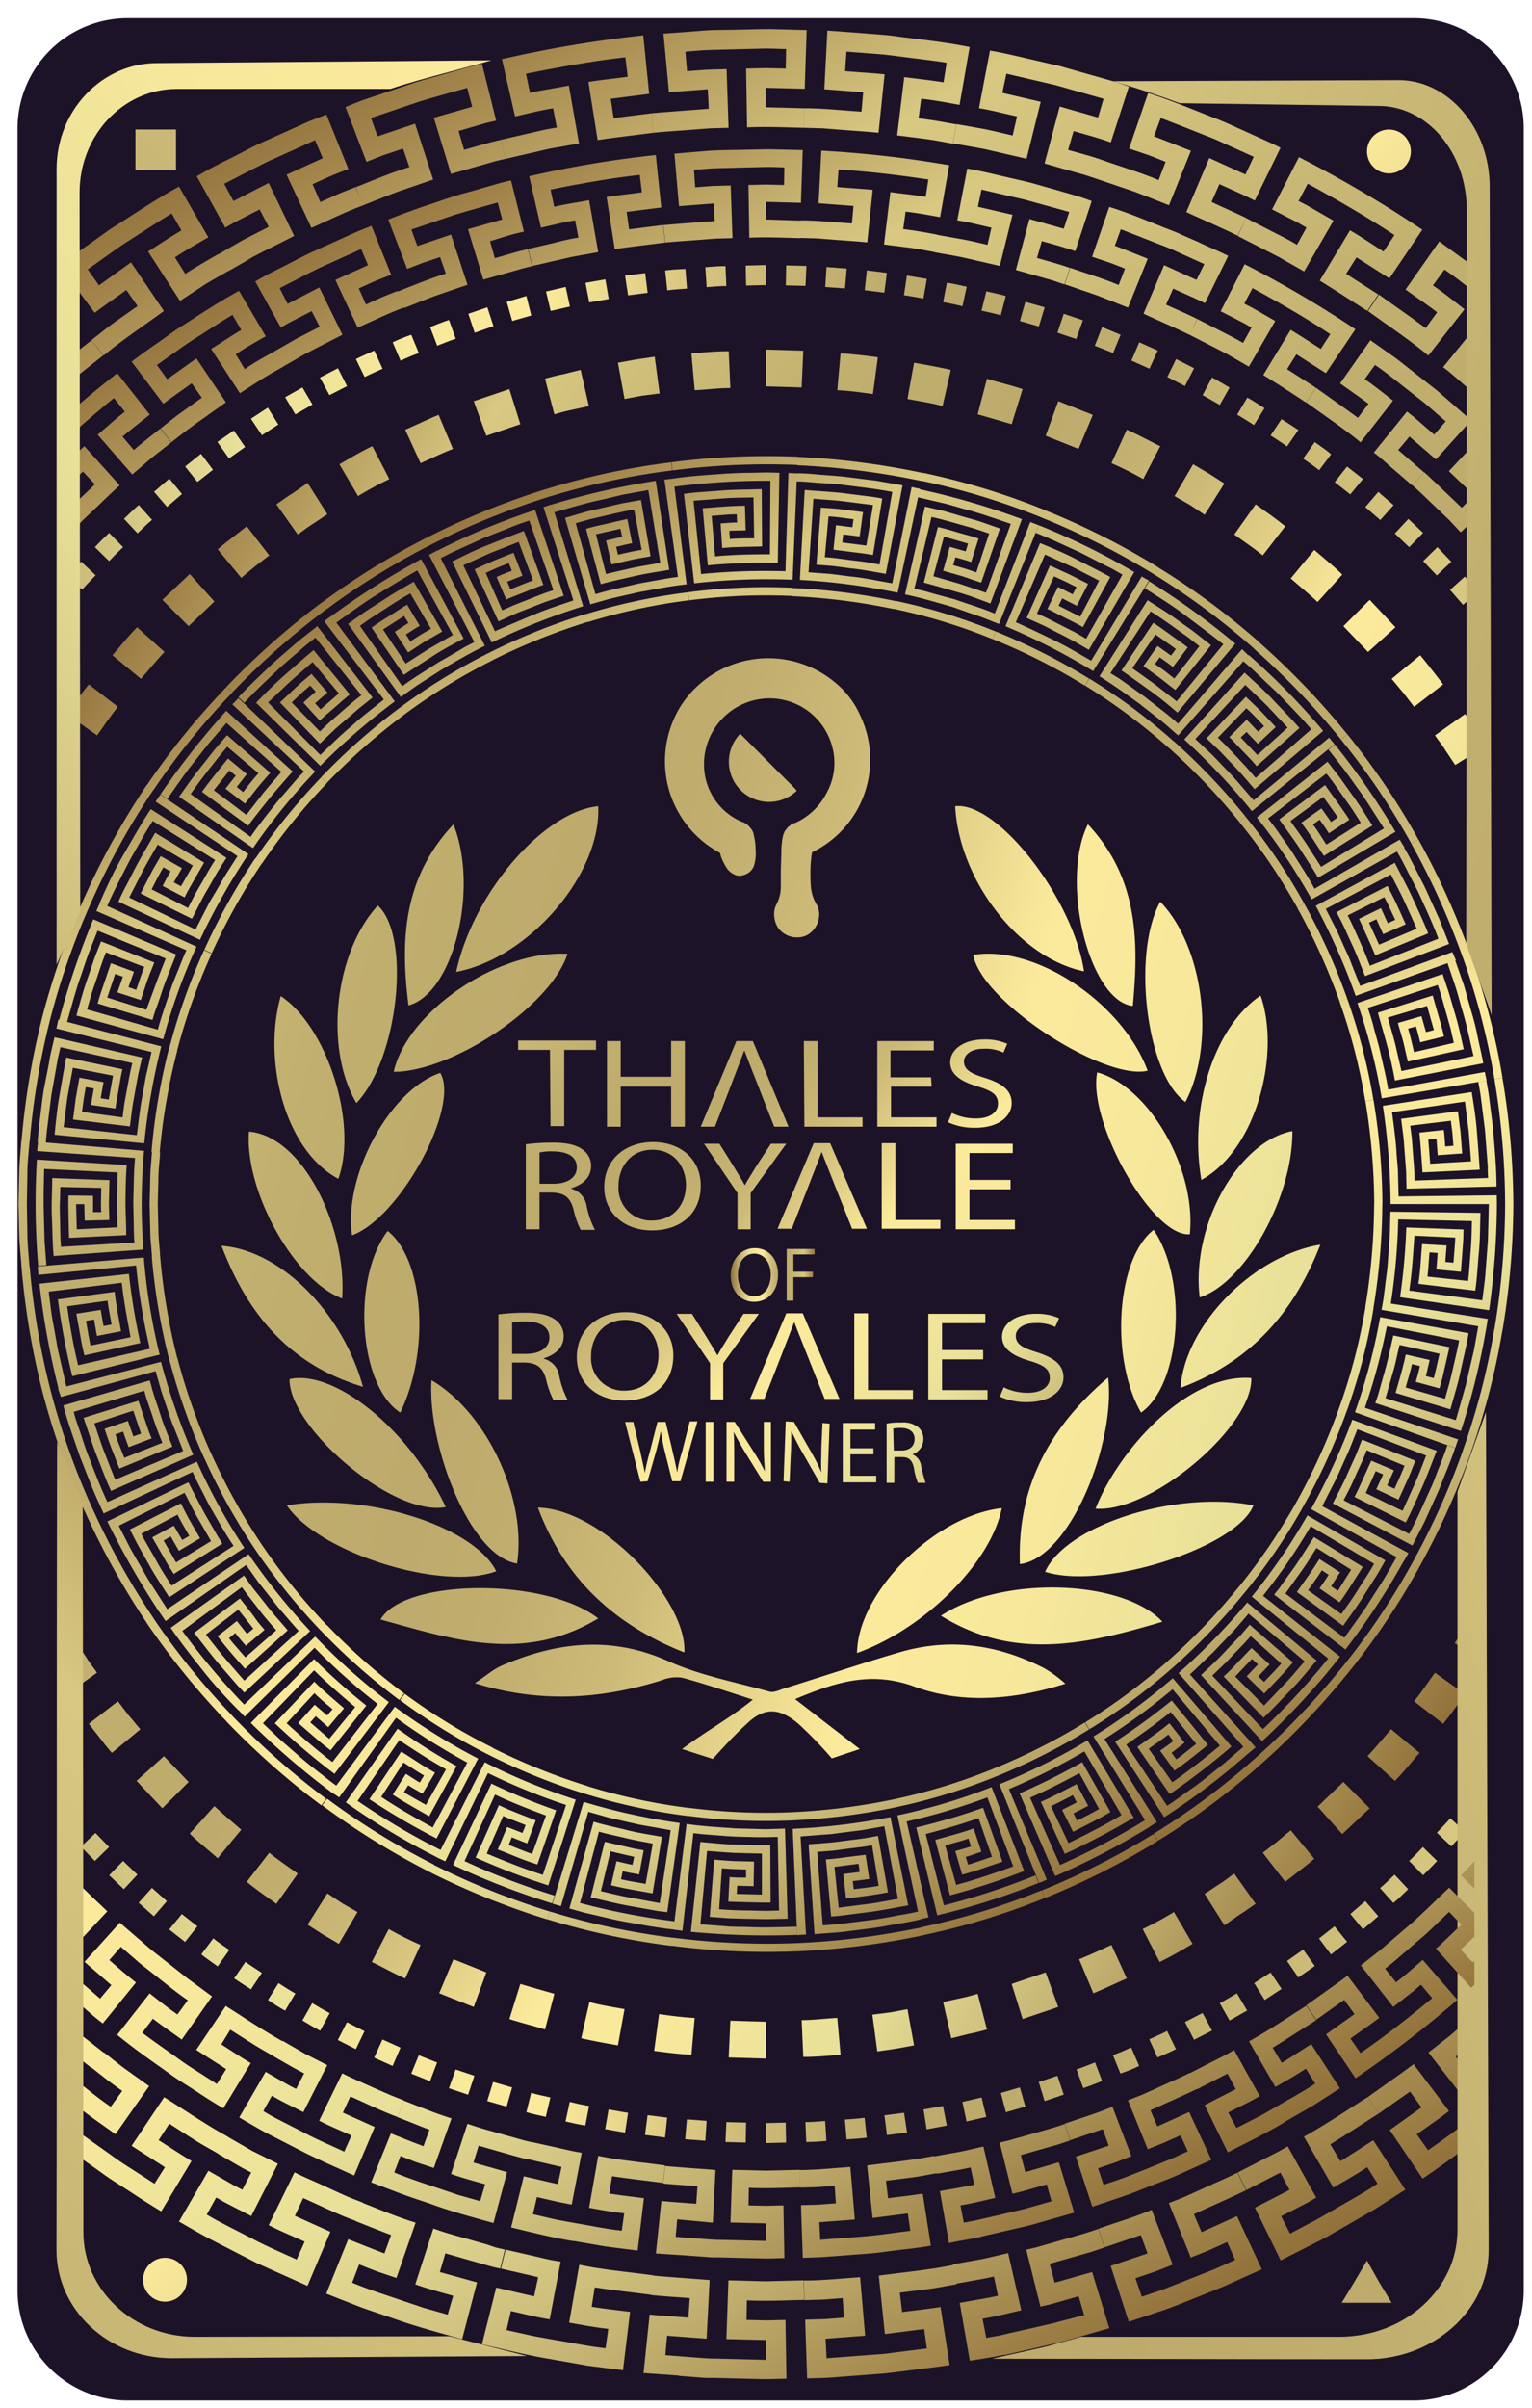 <svg id="Layer_1" data-name="Layer 1" xmlns="http://www.w3.org/2000/svg" xmlns:xlink="http://www.w3.org/1999/xlink" viewBox="0 0 279.4 438.8"><defs><style>.cls-1{fill:none;}.cls-2{fill:#1c1328;}.cls-3{fill:url(#New_Gradient_Swatch_1);}.cls-4{fill:url(#New_Gradient_Swatch_1-2);}.cls-5{fill:url(#New_Gradient_Swatch_1-3);}.cls-6{fill:url(#New_Gradient_Swatch_1-4);}.cls-7{clip-path:url(#clip-path);}.cls-8{fill:url(#New_Gradient_Swatch_1-5);}.cls-9{clip-path:url(#clip-path-2);}.cls-10{fill:url(#New_Gradient_Swatch_1-6);}.cls-11{clip-path:url(#clip-path-3);}.cls-12{fill:url(#New_Gradient_Swatch_1-7);}.cls-13{fill:url(#New_Gradient_Swatch_1-8);}.cls-14{fill:url(#New_Gradient_Swatch_1-9);}.cls-15{fill:url(#New_Gradient_Swatch_1-10);}.cls-16{fill:url(#New_Gradient_Swatch_1-11);}.cls-17{clip-path:url(#clip-path-4);}.cls-18{fill:url(#New_Gradient_Swatch_1-12);}.cls-19{fill:url(#New_Gradient_Swatch_1-13);}.cls-20{fill:url(#New_Gradient_Swatch_1-14);}.cls-21{fill:url(#New_Gradient_Swatch_1-15);}.cls-22{fill:url(#New_Gradient_Swatch_1-16);}</style><linearGradient id="New_Gradient_Swatch_1" x1="-280.75" y1="2447.89" x2="177.25" y2="1937.89" gradientTransform="translate(-41.6 -2030.02)" gradientUnits="userSpaceOnUse"><stop offset="0" stop-color="#917039"/><stop offset="0.11" stop-color="#c3b171"/><stop offset="0.22" stop-color="#e9e199"/><stop offset="0.23" stop-color="#eae199"/><stop offset="0.31" stop-color="#f7e89b"/><stop offset="0.38" stop-color="#fcea9c"/><stop offset="0.44" stop-color="#e1cf87"/><stop offset="0.49" stop-color="#cdba78"/><stop offset="0.55" stop-color="#c1ae6f"/><stop offset="0.6" stop-color="#bdaa6c"/><stop offset="0.7" stop-color="#c1af6f"/><stop offset="0.8" stop-color="#cebd79"/><stop offset="0.87" stop-color="#d8c881"/><stop offset="1" stop-color="#977640"/></linearGradient><linearGradient id="New_Gradient_Swatch_1-2" x1="19.67" y1="2750.31" x2="477.62" y2="2240.36" xlink:href="#New_Gradient_Swatch_1"/><linearGradient id="New_Gradient_Swatch_1-3" x1="199.92" y1="330.83" x2="67.91" y2="462.84" gradientTransform="matrix(1, 0, 0, -1, 0, 616)" xlink:href="#New_Gradient_Swatch_1"/><linearGradient id="New_Gradient_Swatch_1-4" x1="316.4" y1="1798.53" x2="-55.02" y2="1699.01" gradientTransform="translate(0 -1530.06)" xlink:href="#New_Gradient_Swatch_1"/><clipPath id="clip-path"><rect class="cls-1" x="12.2" y="-2.9" width="257.7" height="444.1"/></clipPath><linearGradient id="New_Gradient_Swatch_1-5" x1="246.74" y1="404.81" x2="32.64" y2="33.97" gradientTransform="matrix(1, 0, 0, 1, 0, 0)" xlink:href="#New_Gradient_Swatch_1"/><clipPath id="clip-path-2"><rect class="cls-1" x="11.9" y="41.5" width="258.4" height="365.1"/></clipPath><linearGradient id="New_Gradient_Swatch_1-6" x1="-31.66" y1="219.4" x2="311.06" y2="219.4" gradientTransform="matrix(1, 0, 0, 1, 0, 0)" xlink:href="#New_Gradient_Swatch_1"/><clipPath id="clip-path-3"><rect class="cls-1" x="12.1" y="56.8" width="258.6" height="323.4"/></clipPath><linearGradient id="New_Gradient_Swatch_1-7" x1="274.53" y1="142.75" x2="4.87" y2="298.45" gradientTransform="matrix(1, 0, 0, -1, 0, 440)" xlink:href="#New_Gradient_Swatch_1"/><linearGradient id="New_Gradient_Swatch_1-8" x1="-80.21" y1="2498.6" x2="424.46" y2="2334.29" xlink:href="#New_Gradient_Swatch_1"/><linearGradient id="New_Gradient_Swatch_1-9" x1="115.9" y1="565.4" x2="466.52" y2="174.97" gradientTransform="matrix(0.16, 0.99, 0.99, -0.16, -194.35, -156.37)" xlink:href="#New_Gradient_Swatch_1"/><linearGradient id="New_Gradient_Swatch_1-10" x1="-107.28" y1="177.58" x2="243.34" y2="-212.85" gradientTransform="matrix(1, 0, 0, -1, 0, 440)" xlink:href="#New_Gradient_Swatch_1"/><linearGradient id="New_Gradient_Swatch_1-11" x1="133.27" y1="232.31" x2="148.56" y2="232.31" gradientTransform="matrix(1, 0, 0, 1, 0, 0)" xlink:href="#New_Gradient_Swatch_1"/><clipPath id="clip-path-4"><rect class="cls-1" x="12.59" y="16.15" width="256.3" height="401.93"/></clipPath><linearGradient id="New_Gradient_Swatch_1-12" x1="235.79" y1="385.84" x2="43.59" y2="52.94" gradientTransform="matrix(1, 0, 0, 1, 0, 0)" xlink:href="#New_Gradient_Swatch_1"/><linearGradient id="New_Gradient_Swatch_1-13" x1="207.84" y1="337.43" x2="71.56" y2="101.37" gradientTransform="matrix(1, 0, 0, 1, 0, 0)" xlink:href="#New_Gradient_Swatch_1"/><linearGradient id="New_Gradient_Swatch_1-14" x1="769.3" y1="2253.94" x2="124.86" y2="2081.27" xlink:href="#New_Gradient_Swatch_1"/><linearGradient id="New_Gradient_Swatch_1-15" x1="-320.51" y1="2838.52" x2="157.8" y2="2305.91" xlink:href="#New_Gradient_Swatch_1"/><linearGradient id="New_Gradient_Swatch_1-16" x1="-54.42" y1="2188.99" x2="470.05" y2="1886.19" xlink:href="#New_Gradient_Swatch_1"/></defs><path class="cls-2" d="M277.9,417.3A20.06,20.06,0,0,1,258,437.4H23.2a20.06,20.06,0,0,1-20-20V23.4A20.12,20.12,0,0,1,23.1,3.3H257.9a20.06,20.06,0,0,1,20,20Z"/><rect class="cls-3" x="24.7" y="23.6" width="7.4" height="7.4"/><polygon class="cls-4" points="249.3 419.6 244.7 419.6 247 415.8 249.3 411.9 251.5 415.8 253.8 419.6 249.3 419.6"/><path class="cls-5" d="M100.3,191.3H94.5v-1.7h14.2v1.7h-5.8v13.9h-2.5Zm12.9-1.6v6.5h9.2v-6.5h2.5v15.6h-2.5V198h-9.2v7.3h-2.5V189.7Zm33.4,0h2.5v13.9h8.2v1.7H146.7l-.1-15.6Zm23.3,8.3h-7.4v5.6h8.3v1.7H160V189.7h10.3v1.7h-7.9v4.9h7.4Zm3.7,4.8a9.76,9.76,0,0,0,4.4,1c2.5,0,4-1.1,4-2.7s-1-2.3-3.6-3.1c-3.1-.9-5.1-2.2-5.1-4.4,0-2.4,2.5-4.2,6.2-4.2a10.13,10.13,0,0,1,4.2.8l-.7,1.6a7.49,7.49,0,0,0-3.6-.7c-2.6,0-3.6,1.3-3.6,2.3,0,1.5,1.2,2.2,3.8,3,3.2,1,4.9,2.3,4.9,4.6s-2.2,4.5-6.7,4.5a11.62,11.62,0,0,1-4.9-1ZM116.8,270,114,259.1h1.5l1.3,5.5c.3,1.4.6,2.7.8,3.8h0c.2-1.1.5-2.4.9-3.8l1.4-5.5h1.5l1.3,5.5c.3,1.3.6,2.6.8,3.7h0a23.39,23.39,0,0,1,.9-3.8l1.4-5.5h1.4l-3.1,10.9h-1.5l-1.4-5.6c-.3-1.2-.5-2.4-.7-3.5h0c-.2,1.2-.5,2.3-.8,3.5l-1.6,5.6-1.3.1Zm13.3-10.9V270h-1.4V259.1Zm2.4,10.9V259.1H134l3.5,5.5a39.72,39.72,0,0,1,2,3.5h0c-.1-1.5-.2-2.8-.2-4.5v-4.5h1.3V270h-1.4l-3.4-5.5c-.7-1.2-1.4-2.4-2-3.6h0c.1,1.4.1,2.7.1,4.5V270Zm10.4-.1.4-10.9,1.5.1,3.2,5.6a30.21,30.21,0,0,1,1.8,3.6h0c-.1-1.5,0-2.8,0-4.5l.2-4.5,1.3.1-.4,10.9-1.4-.1-3.2-5.6c-.7-1.2-1.3-2.4-1.9-3.7h-.1c0,1.4,0,2.7-.1,4.5L144,270Zm16.4-4.9h-4.2v3.9h4.7v1.2h-6.1V259.3h5.9v1.2h-4.5v3.4h4.2Zm2.4-5.6a12.29,12.29,0,0,1,2.7-.2,4.37,4.37,0,0,1,3.1.9,2.72,2.72,0,0,1,.9,2.1,2.91,2.91,0,0,1-2,2.8h0a2.65,2.65,0,0,1,1.6,2.2c.2,1,.5,2,.8,3h-1.4a11.07,11.07,0,0,1-.7-2.6c-.3-1.5-.9-2.1-2.2-2.1h-1.4v4.7h-1.4Zm1.3,4.9h1.4c1.5,0,2.4-.8,2.4-2.1s-1-2-2.5-2a6.6,6.6,0,0,0-1.4.1Zm-25.7-74.6h-3l-6.5,15.6h2.6s5-12.9,5.3-13.8h.1c.3.9,5.4,13.8,5.4,13.8h2.6ZM95.9,208.5a38.66,38.66,0,0,1,4.8-.3c2.7,0,4.4.4,5.6,1.3a3.56,3.56,0,0,1,1.5,3c0,2.1-1.6,3.4-3.6,4v.1a3.86,3.86,0,0,1,2.8,3.2,16.91,16.91,0,0,0,1.5,4.3h-2.6a16.27,16.27,0,0,1-1.3-3.7c-.6-2.2-1.6-3-3.9-3.1H98.4V224H95.9Zm2.5,7.2h2.5c2.7,0,4.3-1.2,4.3-3,0-2-1.8-2.9-4.4-2.9a9.74,9.74,0,0,0-2.4.2Zm29.4.3c0,5.4-4,8.2-8.9,8.2-5.1,0-8.7-3.2-8.7-7.9,0-5,3.8-8.2,8.9-8.2s8.7,3.2,8.7,7.9Zm-15,.1a5.94,5.94,0,0,0,5.6,6.3h.5c3.9,0,6.2-2.9,6.2-6.5,0-3.1-2-6.4-6.1-6.4s-6.2,3.3-6.2,6.6Zm21.7,7.9v-6.6l-6.1-9h2.8l2.7,4.3c.7,1.2,1.3,2.1,1.9,3.2h.1c.5-1,1.2-2,1.9-3.2l2.8-4.3h2.8l-6.5,9V224Zm26.3-15.7h2.5v14h8.2v1.6H160.8Zm23.5,8.4h-7.5v5.6h8.3V224H174.3V208.4h10.4v1.7h-7.9V215h7.5Zm-32.9-8.4h-3l-6.6,15.6h2.6s5.1-13,5.4-13.9h.1c.3.9,5.5,13.9,5.5,13.9h2.7ZM90.9,239.5a38.66,38.66,0,0,1,4.8-.3c2.7,0,4.4.4,5.6,1.29a3.54,3.54,0,0,1,1.5,3c0,2.09-1.6,3.38-3.6,4v.1a3.83,3.83,0,0,1,2.8,3.18,16.71,16.71,0,0,0,1.5,4.27h-2.6a16,16,0,0,1-1.3-3.68c-.6-2.18-1.6-3-3.9-3.08H93.4v6.66H90.9Zm2.5,7.2h2.5c2.7,0,4.3-1.2,4.3-3,0-2-1.8-2.9-4.4-2.9a9.74,9.74,0,0,0-2.4.2Zm29.4.3c0,5.4-4,8.2-8.9,8.2-5.1,0-8.7-3.2-8.7-7.9,0-5,3.8-8.2,8.9-8.2s8.7,3.2,8.7,7.9Zm-15,.1a5.94,5.94,0,0,0,5.6,6.3h.5c3.9,0,6.2-2.9,6.2-6.5,0-3.1-2-6.4-6.1-6.4s-6.2,3.3-6.2,6.6Zm21.7,7.9v-6.6l-6.1-9h2.8l2.7,4.3c.7,1.2,1.3,2.1,1.9,3.2h.1c.5-1,1.2-2,1.9-3.2l2.8-4.3h2.8l-6.5,9V255Zm26.3-15.7h2.5v14h8.2v1.6H155.8Zm23.5,8.4h-7.5v5.6h8.3V255H169.3V239.4h10.4v1.7h-7.9V246h7.5Zm-32.9-8.4h-3l-6.6,15.6h2.6s5.1-13,5.4-13.9h.1c.3.9,5.5,13.9,5.5,13.9h2.7Zm36.65,13.49a9.76,9.76,0,0,0,4.4,1c2.5,0,4-1.1,4-2.7s-1-2.3-3.6-3.1c-3.1-.9-5.1-2.2-5.1-4.4,0-2.4,2.5-4.2,6.2-4.2a10.13,10.13,0,0,1,4.2.8l-.7,1.6a7.49,7.49,0,0,0-3.6-.7c-2.6,0-3.6,1.3-3.6,2.3,0,1.5,1.2,2.2,3.8,3,3.2,1,4.9,2.3,4.9,4.6s-2.2,4.5-6.7,4.5a11.62,11.62,0,0,1-4.9-1Z"/><path class="cls-6" d="M166.7,307.3c8.7,3.2,18,2.5,27.6-.5a22.65,22.65,0,0,0-4-2.9c-8.3-4.2-16.9-5.5-26-2.9-7.2,2.1-14.3,4.5-21.4,6.7-.9.3-1.9.8-2.7.5-6.1-1.7-12.5-2.9-18.3-5.5-10.5-4.7-20.4-3.5-30.4.8-1.6.7-2.9,1.9-4.9,3.2,12,3.7,23,2.9,34-.5a7.06,7.06,0,0,1,3.8-.5c4.1,1.1,8.2,2.5,12.9,4-4.2,3.4-8.8,5.9-12.9,9l5.6,1.8c2-2.2,4-4.4,6.2-6.4,3.2-3.1,6-2.9,9.4,0a72.34,72.34,0,0,1,6.1,6.3l5.1-1.7L145,309.6C151.8,306.8,158.5,304.3,166.7,307.3Zm4.9-12.9c13.4,8.3,26.6,5.2,40.4,1.1C204.9,287.9,183.2,286.9,171.6,294.4Zm19-8c10.5,3.4,35-4.4,38-12.1C214.5,271.5,194.4,277.9,190.6,286.4Zm-81.5,8.5c-9.6-7.5-35.4-7.3-39.7.2C82.5,298.7,95.5,303.1,109.1,294.9Zm100.2-99.8c-4.6-12.4-20.5-23-31.8-21.1C178.9,182.5,201.4,197,209.3,195.1ZM90.5,286.3c-4.1-8.2-23.7-14.4-38.2-12C58.2,283,80.7,290,90.5,286.3Zm13-112.5c-12.7-.7-29.2,10.5-31.7,21.5C82.5,195.3,100.5,183.3,103.5,173.8Zm124.7,77.3c-11.6-.9-24.2,13.1-28.4,23.8,10.2.8,28.8-15.1,28.4-23.8Zm-175.4.2c-.1,8.9,19,25.2,28.5,23.3C74.3,259.9,60.7,249.5,52.8,251.3Zm56.3-104.4c-10,1-22.8,15.8-25.9,30.2C96.7,174.5,109.7,159.1,109.1,146.9ZM197.7,177c-2-13.3-15.8-31-23.5-30.1.7,13.4,11.5,27.6,23.5,30.1ZM68.9,165c-7.9,8.6-9.8,26-3.9,36C72.7,192.9,75,170.5,68.9,165Zm133.2,86c-10.6,9-16.6,19.7-16.1,34C195.2,283.9,203.5,262.8,202.1,251Zm-19.4,23.8c-12.3,1.4-26.3,15.4-26.4,26.4C168.6,296.8,180.7,284.8,182.7,274.8Zm33.5-74c5.5-10.6,3.4-28.2-4.6-36.5-5.3,9.7-2.4,31.7,4.6,36.5ZM124.8,301.1c.6-9.3-14.8-26.1-26.7-26.4,4.9,13.1,14.1,21.4,26.7,26.4ZM94.3,284.9c1.8-11.8-5.4-27.4-15.6-33.4-.8,11.4,6.8,32,15.6,33.4ZM62.4,236.6c.9-12.8-7.1-29.6-17-30.4-.8,10.8,8.2,27.1,17,30.4Zm156.4-.2c8.2-2.6,17-18.1,16.9-30.3-10,1.9-18.5,17.4-16.9,30.3Zm.3-21.4c10.1-5.5,14.5-23.1,10.8-33.6-8.4,5.7-13.1,20.1-10.8,33.6Zm-157.4-.2c3.6-10-2-27.7-10.5-33.3-3.3,11.5.6,28,10.5,33.3ZM40.4,227c4.7,12.4,12.4,21.7,25.8,25.7C62.4,239,51.1,227.8,40.4,227Zm174.9,25.9c12.6-4.7,20.6-13.5,25.5-26.1-12.3,2-24.7,14.7-25.5,26.1Zm-15.2-57.5c-1.8,8.9,10,30.1,16.9,29.5C218.2,213,209.6,198,200.1,195.4ZM73,257.4c5.5-11.3,4.3-27.9-2.3-33.1C64.1,233,65.4,252.5,73,257.4Zm135.1,0c7.3-5.1,8.6-24.1,2.3-33.3C203.6,229.3,202.4,247.5,208.1,257.4ZM64.2,225.1c8.9-3.3,19.7-23.5,16.1-29.6C71.2,198.5,62.6,214.1,64.2,225.1Zm142.4-41.8c1.1-11.8,1-23.3-8.2-33.1-5.2,10.6.4,32.3,8.2,33.1ZM82.7,150.2c-9.2,9.8-9.7,21.1-8.2,33C82.7,181,87.4,162,82.7,150.2Zm69.4-26a19,19,0,0,0-26.6,2.6,17.22,17.22,0,0,0-2.8,4.7,18.91,18.91,0,0,0,8.6,23.9l.2.7a10.08,10.08,0,0,0,1.2,2.3,3.55,3.55,0,0,0,1.6,1.1,2.05,2.05,0,0,0,1.1,0,3,3,0,0,0,1-.4,2.59,2.59,0,0,0,1.2-1.7,7.44,7.44,0,0,0,.2-2.6,10.68,10.68,0,0,0-.3-2.5,2.63,2.63,0,0,0-.7-1.5,3.25,3.25,0,0,0-1.3-1h-.1a11.36,11.36,0,0,1-7-10.2,12,12,0,0,1,7.8-11.6,11.8,11.8,0,0,1,15.2,6.9,11.29,11.29,0,0,1-.6,9.5,11.9,11.9,0,0,1-5.9,5.6h-.1l-.3.1-.3.2-.2.2-.3.2c-.2.3-.4.5-.6.8l-.1.2v.1l-.1.2a.6.6,0,0,0-.1.4,5,5,0,0,0-.2,1.2,10.87,10.87,0,0,0-.1,1.8l-.1,3.2v3.1a6.81,6.81,0,0,1-.8,3.1h0a3.78,3.78,0,0,0-.4,2.1,4.66,4.66,0,0,0,.6,2,4.18,4.18,0,0,0,3.7,1.9,3.61,3.61,0,0,0,2-.6,4.37,4.37,0,0,0,1.9-3.6,3.61,3.61,0,0,0-.6-2,7.54,7.54,0,0,1-.9-2.9c-.1-1-.1-2-.1-3a26.35,26.35,0,0,1,.2-2.8c0-.2.1-.4.1-.6a18.74,18.74,0,0,0,8.8-24.9,16.24,16.24,0,0,0-4.8-6.2ZM145,143.7l-4.8-4.8-4.8-4.8-.4-.4a7.32,7.32,0,0,0,10.3,10.4Z"/><g class="cls-7"><path class="cls-8" d="M351.71,249.18l-10.6-1.47.89-7-3.55-.37-.88,6.92-3.53-.5.65-5.1c.1-.85.24-1.7.3-2.55l.2-2.57,10.66.92c-.1,1.21-.16,2.41-.3,3.61l-.46,3.59,3.55.43c.18-1.52.4-3,.55-4.56l.35-4.58.35-4.58c.15-1.53.11-3.06.17-4.59l-3.56-.13-.1,3.61-.28,3.6-10.67-.73.26-3.42.09-3.42.18-6.85h3.56l-.27,10.46,3.56.18.19-7.1,10.7.19-.16,6.53c-.1,2.18-.31,4.35-.46,6.52l-.25,3.26c-.07,1.09-.16,2.18-.32,3.26Zm-4.45,22.93,1.47-6.38.73-3.19.58-3.22,1.15-6.44-10.57-1.66-1.25,7-3.5-.68.91-5.15.46-2.57.33-2.59-3.53-.5c-.24,2.28-.67,4.52-1.08,6.76l-.6,3.37c-.2,1.13-.38,2.26-.66,3.36l10.47,2.22c.29-1.17.49-2.36.7-3.54l.64-3.56L347,256c-.55,3-1,6-1.77,9l-1,4.48-.51,2.24c-.18.74-.41,1.47-.62,2.21l-3.44-.92.49-1.74.41-1.76.82-3.52-10.43-2.4-1.16,5-1.41,4.94,3.43,1,.95-3.35.48-1.68.4-1.69,3.46.86-.4,1.72-.49,1.71-1,3.41,10.29,3C346.09,276.31,346.74,274.22,347.26,272.11Zm-7,22.28c.42-1,.78-2,1.12-3.07l1.05-3.1c.67-2.07,1.44-4.12,2-6.22l-10.24-3.12c-.66,2.27-1.49,4.49-2.22,6.74l-3.38-1.17,1.68-4.95c.54-1.65,1-3.35,1.46-5l-3.43-1c-1.14,4.42-2.75,8.7-4.17,13l10.05,3.66,2.32-6.84,3.39,1.1-1.47,4.35c-.5,1.45-1,2.92-1.54,4.33-1.13,2.85-2.23,5.71-3.39,8.54l-3.28-1.39c.91-2.23,1.77-4.49,2.67-6.73l-10-3.83c-1.26,3.18-2.46,6.4-3.94,9.49l3.26,1.45,1.44-3.17c.46-1.07.86-2.16,1.29-3.24l3.31,1.34c-.44,1.1-.85,2.21-1.32,3.29l-1.46,3.24,9.78,4.36C337.18,302.55,338.65,298.44,340.28,294.39ZM323,330.09l1.63-2.83,3.26-5.68,3-5.81c1-1.94,2-3.88,2.87-5.88l-9.7-4.53c-.93,2.18-2.06,4.26-3.13,6.37l-3.18-1.62c.78-1.56,1.62-3.09,2.36-4.67l2.15-4.77L319,299.22c-1,2.07-1.83,4.18-2.86,6.22L313,311.53l9.44,5,3.29-6.42L329,311.7l-4.2,8.18-4.58,8L317.13,326l3.6-6.28-9.35-5.19L308.81,319l-1.28,2.22-1.39,2.17,3,1.89c1.3-1.93,2.43-4,3.59-6l3.09,1.79c-1.18,2.05-2.33,4.12-3.65,6.08l9.07,5.68C321.84,331.93,322.45,331,323,330.09Zm-15.2,21.84c1.33-1.73,2.72-3.41,4-5.17l3.79-5.33c.62-.9,1.28-1.77,1.88-2.68l1.76-2.75-9-5.84-1.91,3L306.3,336,303.38,334c2.08-2.8,3.89-5.78,5.78-8.71l-3-1.89-3.7,5.76-4,5.58,8.66,6.3,4.18-5.88,3,2-5.33,7.49c-1.82,2.46-3.76,4.84-5.64,7.25l-2.77-2.24L305,344l-8.54-6.45-3.18,4c-1.07,1.35-2.09,2.73-3.24,4l2.73,2.29,1.14-1.32,1.08-1.37,2.15-2.74,2.81,2.2-2.19,2.79-1.1,1.4-1.16,1.34,8.2,6.88C305.16,355.39,306.44,353.63,307.81,351.93ZM287.72,374c1.56-1.52,3.2-3,4.67-4.57,3-3.16,6.07-6.26,8.86-9.62l-8.07-7c-1.55,1.79-3.08,3.6-4.74,5.28l-2.61-2.43,1.8-1.9,1.71-2,3.43-4L290,345.54l-4.49,5.18c-1.51,1.7-3.13,3.31-4.7,5l7.7,7.44c1.65-1.76,3.36-3.46,4.95-5.26l2.65,2.39c-2,2.27-4.2,4.45-6.3,6.68-1,1.13-2.15,2.18-3.27,3.23l-3.32,3.17-2.44-2.61,5.24-5-7.57-7.57c-2.49,2.35-4.94,4.76-7.47,7.07l2.39,2.65c1.73-1.54,3.38-3.19,5.07-4.78l2.48,2.56c-1.73,1.62-3.4,3.3-5.17,4.87L283,378.5C284.6,377.06,286.13,375.51,287.72,374ZM280.14,381l-7-8.08-2.68,2.33-1.34,1.16-1.4,1.1-2.24-2.77c1.39-1.05,2.68-2.23,4-3.37l4-3.42L271,365.25l-5.18,4.48-1.29,1.13-1.35,1.05L260.51,374l6.59,8.43,2.84-2.23,1.42-1.12,1.36-1.18,2.3,2.73c-4.72,3.91-9.54,7.7-14.58,11.18l-2.05-2.92c2-1.41,4-2.76,5.87-4.23l-6.45-8.54c-2.74,2.05-5.57,4-8.35,6l2,3,5.69-4,2.1,2.88-5.79,4.12,6,8.86A222.23,222.23,0,0,0,280.14,381Zm-40.75,27.93c1-.51,2-1,2.9-1.52l2.84-1.62,5.66-3.27,5.51-3.53-5.84-9c-2,1.26-4,2.59-6,3.8l-1.84-3.06c3-1.82,5.88-3.74,8.82-5.61l-2-3c-3.87,2.43-7.63,5-11.64,7.22l5.36,9.26c2.09-1.19,4.19-2.37,6.19-3.71l1.89,3c-2.54,1.71-5.25,3.15-7.89,4.7-1.34.75-2.64,1.56-4,2.26L235.28,407l-1.63-3.17,3.22-1.65,1.61-.83,1.57-.91-5.2-9.35c-1.47.89-3,1.64-4.53,2.42l-4.58,2.35,1.57,3.2,6.2-3.18,1.68,3.15-6.32,3.24,4.7,9.61ZM212.06,421c1-.34,2.05-.74,3.07-1.14l3-1.2,3-1.2c1-.4,2-.79,3-1.26l6-2.7-4.53-9.69-6.46,2.92-1.4-3.28c3.17-1.46,6.38-2.83,9.51-4.36l-1.57-3.2c-2,1-4.15,1.9-6.22,2.86l-3.11,1.41c-1,.45-2.13.85-3.18,1.27l4,9.93c1.12-.45,2.25-.87,3.35-1.35l3.29-1.48,1.45,3.26c-1.4.62-2.78,1.28-4.19,1.86l-4.28,1.69L212.59,417c-1.44.54-2.9,1-4.35,1.5l-1.16-3.37,3.43-1.16c1.13-.41,2.24-.88,3.37-1.31l-3.84-10c-3.16,1.34-6.45,2.3-9.69,3.44l1.11,3.39,6.6-2.23,1.22,3.35-6.72,2.27,3.3,10.18Zm-28.76,8.11,6.37-1.47,3.19-.74c1.06-.26,2.1-.58,3.15-.87l6.3-1.79L199.18,414l-6.83,1.94-.92-3.45,5-1.42,2.52-.72,2.48-.83-1.11-3.39c-2.14.78-4.35,1.35-6.55,2l-3.29.94-1.64.47-1.67.39,2.58,10.38,1.76-.41,1.74-.49,3.47-1,1,3.43L193.31,423c-1.47.44-3,.71-4.47,1.08l-4.47,1-2.24.52-2.26.4-.68-3.5c2.38-.37,4.72-1,7.07-1.52l-2.4-10.43c-1.67.38-3.33.8-5,1.14l-5.06.9.61,3.52,3.43-.61c1.15-.21,2.3-.4,3.42-.68l.74,3.49c-1.15.29-2.31.48-3.48.69l-3.49.62,1.84,10.54C179,429.84,181.16,429.49,183.3,429.06Zm-32.87,4.18c1.09-.05,2.17-.15,3.26-.23l6.52-.5c1.09-.06,2.17-.2,3.25-.34l3.25-.41c2.16-.29,4.33-.51,6.48-.87l-1.66-10.57c-2.34.38-4.7.62-7,.93l-.43-3.54,5.19-.66c1.73-.21,3.43-.59,5.15-.87l-.61-3.52c-4.48.92-9,1.32-13.56,1.94l1.11,10.65,7.16-.91.5,3.53-4.56.58c-1.52.18-3,.43-4.57.51l-9.16.7-.18-3.56,7.21-.55-.92-10.66c-3.42.23-6.83.61-10.27.61l.12,3.57,3.49-.1,3.48-.27.24,3.56-3.54.27-3.54.1.36,10.7Zm-26.59-.37,3.26.25,1.63.12,1.63,0,6.54.17c1.09,0,2.18.07,3.26.05l3.27-.08-.18-10.7-3.55.09-3.55-.09.06-3.57c3.49.17,7,0,10.46-.08l-.12-3.57-6.85.18-6.85-.18-.37,10.7,7.22.18V430l-9.18-.23c-1.54,0-3.06-.16-4.59-.27l-4.58-.35.31-3.55,7.21.55.55-10.69c-3.42-.28-6.84-.5-10.25-.81l-.37,3.55c2.31.23,4.63.37,7,.55l-.25,3.56c-2.35-.19-4.72-.33-7.07-.56l-1.11,10.65C119.49,432.56,121.67,432.69,123.84,432.87Zm-23.15-3,6.44,1.14,6.49.83,1.29-10.63c-2.35-.31-4.7-.55-7-.93l.56-3.53c3.44.53,6.91.9,10.37,1.36l.37-3.55c-4.53-.62-9.08-1-13.56-1.94l-1.85,10.55c2.37.42,4.74.88,7.13,1.13l-.49,3.53c-3.05-.31-6.05-1-9.07-1.47-1.5-.28-3-.52-4.51-.83l-4.48-1,.8-3.47c2.35.52,4.68,1.14,7.07,1.51l2-10.51c-.84-.16-1.69-.27-2.53-.47l-2.5-.58-5-1.15-.86,3.46,6.79,1.57-.74,3.49-6.91-1.6L87.9,427.17C92.15,428.12,96.38,429.23,100.69,429.91Zm-35.12-9.59c2.05.75,4.13,1.42,6.19,2.13,4.1,1.48,8.33,2.58,12.52,3.78L87,415.89,80.22,414l1-3.41,5,1.43c1.68.46,3.34,1,5,1.35l.86-3.46-1.67-.39L88.89,409l-3.3-.94c-2.19-.63-4.4-1.2-6.55-2l-3.3,10.18c2.26.82,4.6,1.43,6.91,2.09l-1,3.43-4.42-1.25-4.36-1.47c-2.9-1-5.82-1.91-8.65-3.1l1.28-3.33c1.12.44,2.24.9,3.37,1.31l3.43,1.16L75.8,405c-3.27-1-6.44-2.34-9.63-3.59l-1.34,3.3c2.17.85,4.32,1.73,6.5,2.54l-1.22,3.36c-2.22-.84-4.41-1.73-6.61-2.59l-4,9.92ZM38.34,408l5.82,3c1,.49,1.93,1,2.91,1.48l3,1.35,6,2.69,4.18-9.85-6.47-2.92,1.51-3.23c3.2,1.4,6.32,3,9.59,4.16l1.34-3.3c-1.06-.43-2.13-.82-3.18-1.27l-3.12-1.42c-2.06-1-4.18-1.83-6.21-2.86L49,405.46c2.14,1.09,4.37,2,6.56,3l-1.46,3.26c-2.78-1.28-5.61-2.46-8.31-3.92l-4.09-2.09-2-1.05c-.68-.36-1.34-.76-2-1.13l1.73-3.12,1.57.9,1.6.83,3.22,1.65,4.87-9.53L46,391.93l-4.46-2.57-1.79,3.09,3,1.74,1.51.87,1.55.8L44.2,399l-1.58-.82-1.54-.88L38,395.54l-5.36,9.26C34.54,405.88,36.41,407,38.34,408ZM18.43,395.84c1.75,1.3,3.63,2.41,5.45,3.61s3.65,2.38,5.53,3.49l5.52-9.17c-2-1.21-4-2.53-6-3.8l1.95-3,4.4,2.83c1.47.94,3,1.76,4.51,2.64l1.79-3.09c-4-2.18-7.77-4.79-11.64-7.21L24,391l6.08,3.9-1.9,3-3.86-2.48c-1.3-.82-2.59-1.65-3.82-2.56-2.49-1.79-5-3.51-7.46-5.36l2.15-2.85c1.91,1.47,3.91,2.82,5.87,4.23l6.14-8.76-4.19-3c-1.4-1-2.71-2.1-4.07-3.15l-2.2,2.81c1.83,1.44,3.64,2.9,5.56,4.21l-2.1,2.89c-2-1.34-3.8-2.82-5.66-4.29L7.9,388.08C11.28,390.85,14.88,393.31,18.43,395.84ZM-12,370.46c.76.79,1.57,1.52,2.35,2.28l4.73,4.51c1.59,1.49,3.28,2.87,4.91,4.31s3.26,2.9,5,4.21l6.74-8.31-1.39-1.1L9,375.2l-2.68-2.32,2.34-2.69,3.95,3.42,4.11,3.23,2.2-2.81-2.69-2.11-1.35-1.06-1.29-1.12-5.18-4.49-7.17,8,5.46,4.72-2.29,2.74c-2.3-2-4.66-4-6.92-6.05l-6.65-6.34,2.53-2.53,5.23,5,7.3-7.83c-2.47-2.38-5-4.68-7.33-7.21L-4,358.18l2.4,2.53,2.53,2.4-2.48,2.57-2.57-2.45-2.45-2.57-7.7,7.44Zm-19.56-22.57,2,2.57,4,5.14,4.28,4.94L-19.1,363c.72.82,1.49,1.59,2.23,2.39L-9,358.09c-1.67-1.68-3.19-3.49-4.74-5.28l2.69-2.34c1.16,1.31,2.25,2.67,3.46,3.93L-4,358.18l2.56-2.47c-1.56-1.67-3.18-3.28-4.7-5l-4.48-5.18-8.2,6.89,4.73,5.45-2.65,2.39-6-6.94-5.68-7.23L-25.6,344l4.47,5.69,8.31-6.74-3.18-4-1.59-2-1.49-2.1-2.88,2.1c1.31,1.92,2.77,3.73,4.21,5.56l-2.81,2.2c-1.47-1.87-3-3.71-4.29-5.66l-8.65,6.3C-32.86,346.12-32.25,347-31.59,347.89Zm-17-26.51.81,1.42,1.63,2.84c1.11,1.88,2.14,3.8,3.31,5.64l3.52,5.51c.6.91,1.16,1.85,1.79,2.74l1.89,2.66,8.77-6.14-2.06-2.9-1.92-3,3-1.95c1.82,3,3.92,5.76,5.93,8.62l2.88-2.1-4-5.58-3.7-5.77-9.07,5.68,3.9,6.08-2.95,2-5-7.74c-1.61-2.6-3.08-5.29-4.63-7.94l3.12-1.73,3.61,6.27,9.17-5.52L-31.12,316c-.85-1.49-1.76-2.95-2.5-4.49l-3.15,1.68.8,1.54.87,1.52,1.74,3-3.09,1.78L-38.22,318l-.88-1.54-.82-1.58-9.44,5Zm-2.45-4.78,9.53-4.87c-1.07-2.11-2.2-4.19-3.12-6.36l3.23-1.51c.36.79.71,1.59,1.08,2.37l1.2,2.33,2.38,4.66,3.15-1.68-3.12-6.1c-1-2-1.91-4.14-2.87-6.21l-9.77,4.36c1,2.18,1.93,4.41,3,6.55l-3.2,1.57c-1.37-2.74-2.56-5.57-3.84-8.35l-.94-2.1-.85-2.13-1.68-4.28,3.33-1.28c.89,2.24,1.75,4.49,2.67,6.72l9.85-4.18q-1.92-4.77-3.77-9.57l-3.35,1.22c.82,2.18,1.69,4.33,2.54,6.49l-3.31,1.34c-.86-2.2-1.75-4.39-2.59-6.61l-10,3.67A220.37,220.37,0,0,0-51.07,316.6Zm-17.22-46.31c.26,1,.47,2.13.77,3.17l.89,3.15,1.79,6.3,2.09,6.2,10.12-3.49c-.74-2.25-1.57-4.46-2.23-6.74l3.41-1c1,3.33,2.21,6.61,3.31,9.92l3.35-1.22c-1.43-4.33-3-8.61-4.18-13l-10.29,2.94c.67,2.32,1.28,4.65,2.1,6.91l-3.4,1.1-.73-2.17c-.24-.73-.43-1.47-.65-2.21l-1.25-4.42c-.4-1.48-.88-2.94-1.22-4.43l-1-4.48L-62,266l.81,3.53.41,1.76.5,1.74,10.34-2.77c-.51-1.63-.86-3.31-1.25-5l-1.16-5-3.49.74,1.57,6.79-3.46.86-1.6-6.91-10.47,2.21Zm-5.06-29.45c.23,2.17.53,4.33.8,6.49.46,4.34,1.31,8.62,2.07,12.92l10.5-2-1.24-7,3.52-.56.92,5.15.46,2.58.23,1.28.29,1.28,3.49-.74c-.28-1.11-.46-2.24-.66-3.36l-.6-3.37c-.4-2.25-.84-4.49-1.08-6.76l-10.6,1.48c.26,2.39.71,4.76,1.14,7.13l-3.52.61-.8-4.52-.58-4.56c-.38-3-.83-6.07-1-9.13l3.55-.31c.11,1.2.16,2.41.3,3.61l.46,3.58,10.62-1.29-.32-2.55-.17-1.27-.09-1.29-.39-5.13-3.56.25c.19,2.32.33,4.64.55,6.95l-3.55.37c-.23-2.35-.37-4.72-.56-7.07l-10.68.73Zm-.75-33.11c-.09,1.09-.07,2.18-.11,3.27l-.17,6.53c-.1,2.18,0,4.36.07,6.53l.18,6.54,10.69-.55-.19-7.1,3.57-.06c.1,3.49.1,7,.45,10.45l3.56-.25-.27-3.41-.09-3.43-.17-6.85H-67.29l.18,7.22-3.56.12-.12-4.59c0-1.53-.09-3.06,0-4.59l.24-9.18,3.57.18-.2,7.23,10.7.19c.1-3.43.11-6.87.45-10.28l-3.56-.25-.27,3.48-.09,3.49-3.57-.13.1-3.54.27-3.54-10.68-.74Zm3.7-29.64-.58,3.22c-.36,2.15-.81,4.28-1.1,6.45l-.82,6.48-.41,3.25-.26,3.26,10.67.92c.1-1.18.15-2.36.29-3.54l.45-3.52,3.54.43-.33,2.6-.17,1.29-.1,1.31-.39,5.21,3.56.25c.18-2.28.32-4.56.54-6.83l.86-6.79-10.6-1.48-.91,7.16-3.55-.37,1.16-9.11c.44-3,1-6,1.57-9.06l3.5.68L-64.75,187l10.57,1.66.91-5.06.45-2.53.22-1.26.29-1.26-3.49-.73c-.28,1.12-.47,2.27-.67,3.41l-.62,3.44-3.51-.62.62-3.49c.21-1.17.4-2.34.69-3.48l-10.47-2.22C-70,175.94-70.22,177-70.4,178.09Zm6.75-25.75-1.05,3.1c-.33,1-.6,2.1-.91,3.15l-1.78,6.29c-.6,2.1-1,4.24-1.53,6.36l10.43,2.4.8-3.46.4-1.73.49-1.7,3.45.92c-.52,1.67-.87,3.37-1.27,5.07l-1.18,5.1,3.49.73,1.54-6.67.39-1.66.47-1.65.94-3.29-10.29-3-1,3.48-.49,1.73-.41,1.76-3.47-.86c.32-1.5.76-3,1.18-4.44l1.25-4.42c.78-3,1.85-5.84,2.81-8.75L-56,152c-.75,2.29-1.59,4.55-2.26,6.87L-48,162c1-3.27,2.18-6.5,3.25-9.75L-48.14,151l-2.24,6.6-3.39-1.1,2.27-6.72-10-3.66Zm8.52-21.73c-.89,2-1.82,4-2.67,6l-2.4,6.08,10,3.84c.87-2.2,1.72-4.41,2.62-6.59l3.28,1.39q-1.95,4.84-3.83,9.73l3.35,1.22c.8-2.14,1.67-4.25,2.49-6.37.43-1.06.82-2.14,1.27-3.18l1.42-3.12-9.78-4.36-1.49,3.29c-.47,1.11-.89,2.24-1.34,3.35l-3.31-1.34c1.07-2.87,2.38-5.64,3.64-8.43L-50,127.9l2.09-4.09,3.18,1.63c-1.09,2.15-2.24,4.27-3.19,6.49l9.7,4.53c.35-.78.69-1.57,1.06-2.34l1.18-2.29,2.34-4.58-3.15-1.67-3.18,6.2-3.2-1.56,3.23-6.32-9.44-5C-51.34,122.76-53.42,126.59-55.13,130.61Zm17.84-31.72c-1.25,1.78-2.38,3.65-3.57,5.48-2.43,3.62-4.54,7.44-6.72,11.22l9.36,5.19,3.54-6.15,3.06,1.84L-34.23,121c-.86,1.51-1.78,3-2.54,4.57l3.15,1.67.78-1.52.86-1.48,1.71-3c1.13-2,2.24-4,3.52-5.87l-9.07-5.68c-1.34,2-2.52,4.1-3.72,6.19l-3.09-1.78,2.3-4,2.48-3.86,2.48-3.87c.82-1.3,1.75-2.51,2.62-3.77l2.93,2-2.1,3-1.95,3,9,5.84c1.78-2.93,3.85-5.67,5.82-8.48L-22,102-26,107.64l-2.95-2,4.11-5.79-8.65-6.29ZM-18.8,75.43l-4.28,4.94-2.14,2.47c-.71.83-1.36,1.71-2,2.56l-4,5.14L-22.76,97l4.39-5.58,2.77,2.24-3.23,4.12-1.62,2L-22,102l2.88,2.1c1.29-1.89,2.73-3.66,4.14-5.46l2.11-2.69,1.06-1.35,1.12-1.29-8.2-6.88L-20,87.74l-1.11,1.42L-23.37,92l-2.81-2.2,2.84-3.61c.93-1.21,2-2.33,3-3.5,2-2.3,3.95-4.69,6.11-6.86l2.61,2.43c-1.7,1.72-3.25,3.56-4.83,5.39l8.07,7c1.14-1.28,2.22-2.62,3.4-3.86l3.55-3.72L-4,80.61c-1.59,1.69-3.24,3.33-4.79,5.07l-2.65-2.38c1.57-1.77,3.25-3.44,4.87-5.17l-7.7-7.44ZM-11.71,68l7.57,7.57L1,70.66l2.43,2.61C.92,75.69-1.67,78-4,80.61l2.56,2.48L.9,80.61l2.48-2.37c1.67-1.56,3.28-3.18,5-4.69l-7.17-8c-1.8,1.59-3.5,3.3-5.25,5L-6.53,68c4.37-4.29,9-8.3,13.74-12.19l2.25,2.77L8,59.68,6.67,60.86,3.93,63.23l7,8.07,3.89-3.37,4-3.17L16.69,62,14,64.1l-1.37,1.08-1.32,1.14L9,63.59l1.34-1.16,1.39-1.1,2.79-2.19L7.9,50.71A223.3,223.3,0,0,0-11.71,68ZM21.52,40.86c-1.86,1.14-3.59,2.47-5.38,3.72s-3.58,2.49-5.3,3.82L17.28,57c1.88-1.44,3.85-2.77,5.76-4.15l2.05,2.92-4.26,3c-1.42,1-2.76,2.14-4.14,3.2l2.2,2.81c3.53-2.91,7.34-5.43,11-8.11l-6-8.86L18.05,52,16,49.09l3.75-2.67c1.24-.89,2.48-1.78,3.79-2.59,2.59-1.64,5.14-3.34,7.76-4.92L33.09,42C31,43.2,29,44.55,27,45.83l5.83,9L37.14,52c1.44-.93,3-1.73,4.44-2.6l-1.79-3.09c-2,1.16-4,2.29-6,3.59l-1.89-3c2-1.32,4-2.47,6.09-3.65L32.65,34C28.82,36.09,25.19,38.51,21.52,40.86ZM56.44,22.07l-3,1.34-6,2.7c-2,.93-3.89,2-5.84,2.95S37.75,31,35.88,32.13l5.2,9.35,1.54-.88,1.58-.82,3.15-1.61L49,41.34l-4.66,2.39-4.53,2.61,1.79,3.09,3-1.71L46,46.87l1.52-.79L53.65,43,49,33.34l-6.43,3.3-1.68-3.15c2.73-1.39,5.44-2.83,8.2-4.16l8.37-3.79,1.4,3.29-6.6,3,4.53,9.69c3.14-1.38,6.21-2.91,9.43-4.09L64.83,34.1c-1.07.43-2.16.83-3.23,1.29l-3.18,1.44L57,33.57l3.23-1.46c1.09-.47,2.2-.88,3.3-1.32l-4-9.92ZM86.3,12l-1.57.44-3.15.9c-2.09.61-4.21,1.15-6.28,1.82l-6.2,2.1L66,18.3l-3,1.2,3.84,10c1.1-.43,2.19-.89,3.3-1.29l3.37-1.13,1.16,3.37c-3.33,1-6.55,2.38-9.8,3.66l1.34,3.31c2.13-.83,4.24-1.7,6.38-2.5L79,32.72l-3.3-10.18-6.85,2.31L67.66,21.5l8.71-2.95c2.93-.91,5.89-1.69,8.83-2.54l.92,3.44-7,2,3.13,10.24,4.94-1.41c1.66-.45,3.29-1,5-1.32l-.86-3.47-1.7.4L88,26.35l-3.36.95-1-3.43,3.41-1,1.71-.49,1.73-.4L87.9,11.62Zm5.24-1.21,2.4,10.43c2.3-.51,4.59-1.12,6.93-1.48l.68,3.5c-.86.16-1.72.28-2.57.48l-2.55.59-5.09,1.17.86,3.47,6.67-1.54c1.11-.29,2.23-.47,3.36-.67l3.37-.6-1.85-10.54-3.55.63c-1.19.21-2.38.41-3.54.7l-.74-3.49c6-1.19,12-2.3,18.13-3l.43,3.55c-2.39.32-4.79.56-7.17.95L109,25.53c3.39-.52,6.8-.89,10.2-1.34l-.37-3.55-6.92.88L111.39,18l7-.9L117.32,6.44A222.62,222.62,0,0,0,91.54,10.78ZM140.63,5.3c-2.18,0-4.36.08-6.54.12s-4.35,0-6.53.22L121,6.13,122,16.8l7.08-.54.19,3.56c-3.48.28-7,.51-10.43.82l.37,3.55c2.27-.22,4.55-.36,6.82-.54l3.42-.26,3.42-.1-.36-10.69-3.61.1-3.6.27L125,9.41c1.53-.1,3-.27,4.58-.31l4.6-.12,4.59-.11c1.53-.06,3.06.05,4.59.07l-.06,3.56-3.62-.09-3.61.09.18,10.71c3.43-.17,6.86,0,10.29.08l.12-3.56-7-.18V16l7.1.18.36-10.7Zm23.29,1.38c-2.16-.32-4.33-.45-6.51-.62l-6.52-.49-.55,10.69,7.08.54-.31,3.55c-3.48-.23-7-.62-10.44-.62l-.12,3.56,3.43.09,3.41.27c2.28.18,4.56.32,6.83.54l1.11-10.65c-2.4-.23-4.8-.38-7.2-.57l.24-3.56,4.58.35,2.29.18,2.28.28c3,.41,6.09.73,9.11,1.21L172.08,15c-2.38-.39-4.78-.63-7.17-.95l-1.29,10.62,5.1.65c1.7.21,3.38.58,5.07.86l.61-3.52c-2.29-.41-4.57-.85-6.88-1.09L168,18c2.36.24,4.68.69,7,1.11l1.84-10.54C172.58,7.7,168.25,7.24,163.92,6.68Zm38.83,8.05-3.14-.89-6.3-1.79-6.37-1.48c-2.13-.48-4.24-1-6.4-1.35l-2,10.5c2.34.37,4.63,1,6.94,1.49l-.8,3.48c-1.7-.38-3.39-.81-5.1-1.16l-5.15-.92-.61,3.52,3.37.6c1.12.2,2.25.38,3.35.66l6.68,1.54,2.58-10.38-7-1.63.74-3.49,8.95,2.08L201.26,18l-1,3.41-7-2L190.5,29.79l4.94,1.41,2.48.7,2.43.81,1.11-3.39c-2.19-.79-4.44-1.38-6.67-2l1-3.43c2.27.65,4.56,1.25,6.79,2.06l3.3-10.18C204.83,15.41,203.81,15,202.75,14.73Zm24.89,9.45-3-1.35c-1-.45-2-.89-3-1.27-4.07-1.58-8.08-3.3-12.25-4.61l-3.48,10.12,3.36,1.13c1.11.4,2.2.86,3.31,1.29l-1.28,3.33c-3.22-1.36-6.57-2.35-9.85-3.5l-1.11,3.39,6.49,2.2c2.13.8,4.25,1.67,6.37,2.49l4-9.92c-2.25-.87-4.48-1.78-6.73-2.63l1.22-3.35c2.87,1.08,5.71,2.23,8.56,3.35,1.44.53,2.81,1.21,4.21,1.83l4.19,1.89-1.51,3.23-6.59-3-4.19,9.85c3.11,1.44,6.27,2.78,9.35,4.29l1.57-3.21c-2.07-1-4.23-1.94-6.33-2.92l1.45-3.26c2.14,1,4.33,1.9,6.44,3l4.7-9.62C231.63,25.93,229.61,25.1,227.64,24.18Zm9.26,4.45L232,38.16l3.16,1.62,1.58.81,1.53.89-1.73,3.12c-1.49-.9-3.06-1.67-4.61-2.46l-4.65-2.39L225.74,43l6.09,3.12,1.53.78,1.48.86,3,1.7,5.36-9.26L240,38.36l-1.57-.9-1.6-.83,1.67-3.15c5.39,2.93,10.71,6,15.82,9.36l-2,3c-2-1.29-4-2.64-6.11-3.87l-5.52,9.17c2.92,1.79,5.78,3.68,8.68,5.52l2-3-5.87-3.76,1.9-3,6,3.83,6-8.87A221.18,221.18,0,0,0,236.9,28.63ZM278,56c-.83-.71-1.64-1.45-2.49-2.13l-2.57-2-5.14-4L262.49,44l-6.15,8.76c1.92,1.39,3.88,2.71,5.76,4.15L260,59.79c-2.79-2.09-5.67-4.06-8.5-6.1l-2,3c3.69,2.68,7.51,5.2,11,8.1l6.59-8.43c-1.89-1.48-3.77-3-5.76-4.35l2.1-2.89c2.54,1.72,4.88,3.7,7.31,5.57,1.19,1,2.43,1.86,3.58,2.88l3.47,3-2.34,2.7-2.73-2.37-1.37-1.19-1.42-1.11-6.74,8.31c1.37,1,2.64,2.19,3.94,3.31L271,73.54l2.39-2.65-5.28-4.56,2.3-2.74,5.36,4.65L283,60.29Zm17,16c-1.52-1.57-3-3.19-4.55-4.7l-4.73-4.52-7.3,7.83,5.14,4.9L281,78.08c-2.54-2.39-5-4.84-7.6-7.19L271,73.54c1.71,1.52,3.32,3.14,5,4.7l2.48,2.36,2.37,2.48,7.69-7.43L286.05,73l-2.61-2.49L285.92,68c1.09,1.07,2.24,2.08,3.29,3.2l3.17,3.32,3.17,3.33,3,3.47-2.69,2.34c-1.58-1.82-3.14-3.67-4.84-5.38l-7.82,7.3L285,87.42l1.68,2L290,93.25,292.77,91l-4.57-5.27,2.65-2.39,4.65,5.37,8.2-6.89C300.84,78.49,298,75.14,295,72.05Zm22.76,28.38c-1.19-1.82-2.51-3.57-3.75-5.35-2.46-3.61-5.22-7-7.91-10.42l-8.31,6.74L302.14,97l-2.84,2.15L296.06,95c-1.08-1.37-2.12-2.77-3.29-4.06L290,93.25l1.12,1.3,1.06,1.35,2.11,2.69c1.41,1.79,2.85,3.57,4.14,5.46l8.65-6.3c-1.36-2-2.87-3.86-4.36-5.76l2.81-2.19,2.84,3.61,2.66,3.74,2.66,3.75c.91,1.24,1.68,2.56,2.52,3.84l-3,1.94-1.95-3-2.1-3-8.76,6.15c2.05,2.75,3.82,5.69,5.69,8.57l3-1.9-3.76-5.87,3-2,3.83,6,9.07-5.68Zm14.86,25.92-3-5.82-1.5-2.91c-.51-1-1.07-1.9-1.61-2.85l-3.26-5.66-9.17,5.52,3.54,6.15-3.12,1.73L311.88,118l-1.3-2.27-1.42-2.2-3,1.9c1.27,1.89,2.39,3.89,3.52,5.87l1.71,3,.85,1.49.79,1.52,9.44-5-.82-1.61-.9-1.56-1.8-3.13,3.08-1.79,2.29,4c.79,1.32,1.43,2.72,2.14,4.07l2.1,4.09c.34.68.71,1.36,1,2l.94,2.09-3.23,1.51c-1-2.22-2.1-4.34-3.19-6.49l-9.53,4.87c.77,1.53,1.59,3,2.32,4.59l2.11,4.68,3.26-1.45c-1-2.11-1.86-4.26-2.92-6.33l3.21-1.57c1.07,2.11,2,4.3,3,6.45l9.78-4.36Zm4.24,9.36L327,139.9c.9,2.19,1.75,4.4,2.62,6.59l-3.33,1.28c-1.28-3.24-2.5-6.5-4-9.65L319,139.57l1.42,3.12c.44,1.05.84,2.12,1.26,3.18.83,2.12,1.7,4.24,2.5,6.37l10.06-3.66c-.85-2.25-1.76-4.48-2.63-6.72l3.3-1.34,1.69,4.27.84,2.14.74,2.18c1,2.91,2,5.79,2.9,8.72l-3.42,1c-.67-2.31-1.51-4.58-2.26-6.87l-10.12,3.49,1.65,4.87c.53,1.62.95,3.29,1.43,4.93l3.43-1c-.64-2.23-1.22-4.49-2-6.67l3.39-1.1c.81,2.22,1.41,4.51,2.06,6.79l10.29-3A218.69,218.69,0,0,0,336.83,135.71Zm14.44,50.66-.57-3.22-1.15-6.44c-.45-2.14-1-4.26-1.45-6.38s-.93-4.27-1.57-6.35l-10.34,2.76.49,1.71.4,1.73.8,3.45-3.48.8-1.18-5.09-1.43-5-3.43,1,.94,3.29.47,1.65.39,1.67,1.54,6.67,10.47-2.22-1.63-7,3.47-.87c.68,3,1.4,6,2,9l1.62,9.05-3.53.56-1.27-7.13-10.51,2,.9,5.07.46,2.53.32,2.55,3.53-.49c-.24-2.32-.68-4.6-1.09-6.89l3.51-.61c.42,2.33.87,4.65,1.12,7l10.6-1.47C351.56,188.53,351.45,187.44,351.27,186.37Zm2.38,26.49c-.07-2.18-.06-4.36-.27-6.53-.36-4.34-.56-8.7-1.2-13l-10.63,1.29.45,3.53c.14,1.17.19,2.35.29,3.53l-3.55.31-.2-2.61c-.07-.87-.21-1.73-.31-2.6l-.66-5.18-3.53.49.86,6.79c.22,2.27.36,4.56.54,6.83l10.68-.74c-.19-2.39-.34-4.8-.57-7.19l3.55-.37c.28,3.05.48,6.1.72,9.16.05.76.13,1.52.16,2.29l.06,2.29.12,4.6-3.57.06-.2-7.23-10.68.55L336,219.4h3.56l-.17-7,3.56-.12.18,7.1h10.7Z"/></g><g class="cls-9"><path class="cls-10" d="M310.67,230.44l-3.63-.23c.1-1.2.2-2.39.2-3.6l3.64.16C310.87,228,310.77,229.22,310.67,230.44Zm.39-11h-3.63l-.09,3.61,3.63.07Zm-.67,14.72-3.62-.31m2.83,7.63L306,241l-.45,3.57,3.59.55Zm.79-7.32-3.62-.31c-.11,1.19-.14,2.4-.32,3.59l3.62.39C310.25,236.57,310.28,235.34,310.39,234.12Zm-1.89,14.61-3.58-.62M307.1,256l-3.55-.77-.81,3.51,3.53.85Zm1.4-7.23-3.58-.62-.63,3.55,3.57.69Zm-3.11,14.4-3.51-.93m1.5,8-3.48-1.08-1.15,3.41,3.45,1.16Zm2-7.09-3.51-.93-1,3.47,3.5,1ZM301,277.2,297.59,276m.77,8.1L295,282.7c-.43,1.12-.88,2.23-1.39,3.32l3.33,1.45C297.46,286.36,297.92,285.22,298.36,284.07ZM301,277.2,297.59,276c-.36,1.15-.84,2.25-1.27,3.37l3.39,1.3C300.15,279.5,300.65,278.37,301,277.2Zm-5.6,13.63-3.3-1.53m.07,8.15L289,295.78,287.3,299l3.2,1.74Zm3.23-6.62-3.3-1.53c-.51,1.09-1,2.21-1.52,3.28l3.27,1.59C294.43,293.08,294.89,291.94,295.41,290.83Zm-6.74,13.1-3.16-1.81m-.62,8.13-3.08-1.94-1.95,3,3,2Zm3.78-6.32-3.16-1.81-1.8,3.13,3.12,1.87Zm-7.83,12.47-3-2.06m-1.31,8-2.9-2.19L271.41,323l2.85,2.25Zm4.3-6-3-2.06-2.09,2.94,2.95,2.13ZM272,328.18l-2.8-2.32m-2,7.88-2.7-2.43c-.76.93-1.64,1.76-2.46,2.64l2.65,2.49C265.48,335.54,266.37,334.69,267.15,333.74Zm4.83-5.56-2.8-2.32-2.36,2.73,2.75,2.37ZM262.1,339.1l-2.6-2.54m-2.68,7.68-2.48-2.65c-.88.82-1.72,1.68-2.65,2.45l2.43,2.71C255.06,346,255.92,345.08,256.82,344.24Zm4-3.81,1.28-1.33-2.6-2.54-1.24,1.3L257,339.1l2.54,2.6Zm-9.49,8.73L249,346.4m-3.32,7.43L243.39,351l-2.84,2.22,2.19,2.91Zm5.69-4.67L249,346.4l-2.73,2.35,2.31,2.81Zm-11.58,9.11-2.12-3m-3.94,7.14-2-3-3,1.94,1.92,3.08Zm6.06-4.18-2.12-3-2.94,2.09,2.06,3Zm-12.3,8.1-1.86-3.13M221.05,370l-1.73-3.2-3.21,1.64,1.66,3.24Zm6.4-3.65-1.86-3.13-3.13,1.8,1.79,3.16Zm-13,7-1.59-3.27m-5.12,6.33-1.44-3.34c-1.09.52-2.21,1-3.33,1.39l1.37,3.37C205.53,377.4,206.67,377,207.78,376.43Zm6.71-3.06-1.59-3.27c-1.07.55-2.18,1-3.27,1.51l1.51,3.31C212.26,374.4,213.39,373.93,214.49,373.37ZM201,379.2l-1.29-3.4M194,381.67l-1.15-3.44-3.41,1.14,1.07,3.48ZM201,379.2l-1.29-3.4c-1.13.44-2.23.91-3.38,1.27l1.23,3.42C198.68,380.13,199.81,379.64,201,379.2Zm-14,4.65-1-3.49m-6.13,5.37-.85-3.54-3.51.81.77,3.56Zm7.13-1.88-1-3.49-3.47,1,.92,3.52Zm-14.33,3.46-.69-3.57m-6.56,4.84-.54-3.6-3.58.46.46,3.6Zm7.25-1.27-.69-3.57-3.55.63L169,388Zm-14.56,2.2-.39-3.62m-7,4.22-.23-3.63c-1.2.09-2.39.2-3.6.2l.16,3.63C148.29,390.31,149.52,390.21,150.74,390.11Zm7.35-.6-.39-3.62c-1.19.18-2.39.21-3.59.32l.31,3.62C155.64,389.72,156.87,389.69,158.09,389.51Zm-14.71.9-.07-3.64M136,390.41l.07-3.64-3.6-.09-.16,3.63Zm7.36,0-.07-3.64-3.61.09v3.64Zm-14.72-.3.23-3.63m-7.58,3,.39-3.62-3.58-.45-.46,3.6Zm7.35.6.23-3.63-3.6-.27-.31,3.62ZM114,388.58l.54-3.6m-7.79,2.33.69-3.57c-1.19-.19-2.36-.46-3.53-.74l-.77,3.56C104.33,386.84,105.53,387.11,106.75,387.31Zm7.25,1.27.54-3.6c-1.19-.17-2.36-.41-3.55-.61l-.62,3.58C111.58,388.16,112.79,388.4,114,388.58Zm-14.45-2.85.85-3.54m-8,1.66,1-3.49-3.47-1-1.07,3.48Zm7.13,1.88.85-3.54c-1.17-.28-2.36-.49-3.51-.85L96,384.86C97.14,385.22,98.36,385.44,99.55,385.73Zm-14.16-4.06,1.15-3.45m-8.09,1,1.29-3.4-3.35-1.32L75,377.85Zm6.94,2.47,1.15-3.45-3.42-1.15-1.23,3.42Zm-13.77-5.24,1.44-3.34m-8.15.28,1.59-3.27-3.21-1.64-1.66,3.24Zm6.71,3.06,1.44-3.34-3.29-1.48-1.51,3.31ZM58.35,370l1.73-3.2M52,366.37l1.86-3.13c-1.05-.57-2.05-1.24-3.07-1.89l-1.92,3.08C49.85,365.09,50.87,365.78,52,366.37Zm6.4,3.65,1.73-3.2C59,366.25,58,365.63,56.94,365l-1.79,3.16C56.22,368.81,57.27,369.44,58.35,370Zm-12.64-7.57,2-3m-8.07-1.14,2.13-3c-1-.7-2-1.36-2.92-2.11l-2.19,2.91C37.62,356.87,38.65,357.54,39.64,358.27Zm6.07,4.18,2-3c-1-.65-2-1.29-3-2l-2.06,3C43.64,361.13,44.67,361.79,45.71,362.45Zm-12-8.62L36,351m-7.94-1.82,2.37-2.76L27.71,344l-2.43,2.71Zm5.69,4.67L36,351l-2.84-2.23-2.31,2.81Zm-11.18-9.59,2.48-2.65M17.3,339.1l2.6-2.54L17.41,334l-2.65,2.49Zm5.28,5.14,2.48-2.65-2.61-2.49-2.54,2.6Zm-10.33-10.5,2.7-2.43m-7.53-3.14,2.8-2.31L8,323l-2.85,2.25Zm4.83,5.57,2.7-2.43-2.37-2.72L9.83,331ZM2.86,322.38l2.9-2.19m-7.2-3.79,3-2.06c-.72-1-1.37-2-2-3l-3,2C-2.84,314.39-2.17,315.42-1.44,316.4Zm4.3,6,2.9-2.19c-.75-.93-1.41-1.94-2.12-2.91L.69,319.41C1.42,320.4,2.09,321.43,2.86,322.38Zm-8.35-12.13,3.08-1.94m-6.86-4.39,3.16-1.8c-.6-1-1.21-2.07-1.79-3.13l-3.2,1.74C-10.51,301.8-9.88,302.86-9.27,303.92Zm3.78,6.33,3.08-1.94c-.64-1-1.33-2-1.9-3.06l-3.12,1.87C-6.84,308.2-6.15,309.21-5.49,310.25Zm-7.29-12.8,3.23-1.67M-16,290.83l3.3-1.53L-14.2,286l-3.33,1.45Zm3.23,6.62,3.23-1.67-1.64-3.2-3.27,1.59ZM-19,284.07l3.37-1.38m-6-5.49,3.42-1.23-1.16-3.42-3.45,1.16Zm2.65,6.87,3.37-1.38-1.33-3.35-3.39,1.3Zm-5-13.85,3.48-1.08m-5.49-6,3.51-.93c-.35-1.15-.57-2.33-.86-3.5l-3.53.85C-26.58,260.74-26.36,262-26,263.13Zm2,7.09,3.48-1.08-1-3.47-3.5,1ZM-27.7,256l3.55-.77m-5-6.46,3.58-.62c-.21-1.19-.44-2.37-.62-3.56l-3.59.55C-29.55,246.31-29.31,247.52-29.1,248.73Zm1.4,7.23,3.55-.77c-.28-1.17-.55-2.34-.74-3.53l-3.57.69C-28.26,253.57-28,254.77-27.7,256Zm-2.5-14.52,3.61-.46m-4.4-6.86,3.62-.31-.27-3.6-3.63.23Zm.79,7.32,3.61-.46L-27,237.4l-3.62.39Zm-1.28-14.67,3.64-.16m-3.82-7.21H-28l.09-3.61-3.63-.07Zm.18,7.37,3.64-.16-.1-3.6-3.63.07Zm0-14.74,3.64.16M-31,204.68l3.62.31c.11-1.19.14-2.4.32-3.59l-3.62-.39C-30.85,202.23-30.88,203.46-31,204.68Zm-.49,7.35,3.64.16c0-1.2.1-2.4.2-3.6l-3.63-.23C-31.37,209.58-31.47,210.81-31.48,212Zm1.28-14.67,3.61.46m-2.51-7.75,3.58.62.63-3.55-3.57-.69Zm-1.1,7.29,3.61.46.45-3.57-3.59-.55Zm2.5-14.52,3.55.77M-26,175.67l3.51.93,1-3.47-3.5-1Zm-1.71,7.17,3.55.77.81-3.51-3.53-.85ZM-24,168.58l3.48,1.08m-1.11-8.06,3.42,1.23c.36-1.15.84-2.25,1.27-3.37l-3.39-1.3C-20.75,159.3-21.25,160.43-21.61,161.6Zm-2.37,7,3.48,1.08,1.15-3.41-3.45-1.16Zm5-13.85,3.37,1.38M-16,148l3.3,1.53c.51-1.09,1-2.21,1.52-3.28l-3.27-1.59C-15,145.72-15.49,146.86-16,148ZM-19,154.73l3.37,1.38c.43-1.13.88-2.24,1.39-3.33l-3.33-1.45C-18.06,152.44-18.52,153.58-19,154.73Zm6.18-13.38L-9.55,143m.28-8.15,3.16,1.81,1.8-3.13-3.12-1.87Zm-3.51,6.48L-9.55,143l1.65-3.21-3.2-1.74Zm7.29-12.8,3.08,1.94m1-8.09,3,2.06,2.09-2.94L.69,119.39Zm-4.05,6.15,3.08,1.94,2-3-3-2Zm8.35-12.13,2.9,2.19m1.66-8,2.8,2.32,2.36-2.73-2.75-2.37Zm-4.56,5.8,2.9,2.19L8,115.77l-2.85-2.25Zm9.39-11.36,2.7,2.43m3.63-9.12L17.3,99.7l2.6,2.54,1.25-1.3,1.3-1.24-2.54-2.6Zm-6.33,6.69,2.7,2.43c.76-.93,1.64-1.76,2.46-2.64l-2.65-2.49C13.92,103.26,13,104.11,12.25,105.06Zm10.33-10.5,2.48,2.65m3-7.57,2.37,2.76,2.73-2.35-2.31-2.81Zm-5.49,4.92,2.48,2.65c.88-.82,1.72-1.68,2.65-2.45l-2.43-2.71C24.34,92.84,23.48,93.72,22.58,94.56ZM33.76,85,36,87.82m3.64-7.29,2.12,3,2.94-2.08-2.06-3ZM33.76,85,36,87.82l2.84-2.22-2.19-2.91Zm12-8.62,2,3m4.24-7,1.86,3.13,3.13-1.8L55.15,70.6Zm-6.24,3.92,2,3,3-1.94-1.92-3.08Zm12.64-7.57L60.08,72m4.83-6.55L66.5,68.7c1.07-.55,2.18-1,3.27-1.51l-1.51-3.31C67.14,64.4,66,64.87,64.91,65.43Zm-6.56,3.35L60.08,72l3.21-1.64L61.63,67.1Zm13.27-6.41,1.44,3.34m5.39-6.11L79.74,63c1.13-.44,2.23-.91,3.38-1.27l-1.23-3.42C80.72,58.67,79.59,59.16,78.45,59.6Zm-6.83,2.77,1.44,3.34c1.09-.52,2.21-1,3.33-1.39L75,61C73.87,61.4,72.73,61.84,71.62,62.37Zm13.77-5.24,1.15,3.45M92.42,55l1,3.49,3.47-1L96,53.94Zm-7,2.18,1.15,3.45L90,59.43,88.88,56Zm14.16-4.06.85,3.54m6.35-5.12.69,3.57,3.55-.63-.62-3.58Zm-7.2,1.58.85,3.54,3.51-.81-.77-3.56ZM114,50.22l.54,3.6m6.77-4.53.39,3.62c1.19-.18,2.39-.21,3.59-.32L125,49C123.76,49.08,122.53,49.11,121.31,49.29Zm-7.31.93.54,3.6,3.58-.46-.46-3.6Zm14.66-1.53.23,3.63M136,48.39l.07,3.64,3.61-.09V48.3Zm-7.36.3.23,3.63c1.2-.09,2.39-.2,3.6-.2l-.16-3.63C131.11,48.49,129.88,48.59,128.66,48.69Zm14.72-.3L143.31,52m7.43-3.34-.23,3.63,3.6.27.31-3.62Zm-7.36-.3L143.31,52l3.6.09.16-3.63Zm14.71.9-.39,3.62m7.7-2.69-.54,3.6c1.19.17,2.37.41,3.55.61l.62-3.58C167.82,50.64,166.61,50.4,165.4,50.22Zm-7.31-.93-.39,3.62,3.58.45.46-3.6Zm14.56,2.2L172,55.06m7.89-2L179,56.61c1.17.28,2.36.49,3.51.85l.92-3.52C182.26,53.58,181,53.36,179.85,53.07Zm-7.2-1.58L172,55.06c1.19.19,2.36.46,3.53.74l.77-3.56C175.07,52,173.87,51.69,172.65,51.49ZM187,55l-1,3.49m8-1.31-1.15,3.45,3.42,1.15,1.23-3.42ZM187,55l-1,3.49,3.47,1L190.52,56Zm14,4.65L199.66,63m8.12-.63-1.44,3.34,3.29,1.48,1.51-3.31ZM201,59.6,199.66,63,203,64.32,204.38,61Zm13.54,5.83L212.9,68.7m8.15.08L219.32,72c1.06.57,2.09,1.19,3.14,1.78l1.79-3.16C223.19,70,222.13,69.36,221.05,68.78Zm-6.56-3.35L212.9,68.7l3.21,1.64,1.66-3.24Zm13,7-1.86,3.13m8.1.79-2,3c1,.65,2,1.29,3,2l2.06-3C235.76,77.67,234.73,77,233.69,76.35Zm-6.24-3.92-1.86,3.13c1,.57,2,1.24,3.07,1.89l1.92-3.08C229.55,73.71,228.53,73,227.45,72.43Zm12.3,8.1-2.12,3m8,1.48-2.25,2.85,2.84,2.23,2.31-2.81Zm-5.89-4.44-2.12,3c1,.7,2,1.36,2.92,2.11l2.19-2.91C241.78,81.93,240.75,81.26,239.75,80.53Zm11.58,9.11L249,92.4m7.86,2.16-2.48,2.65L257,99.7l2.54-2.6Zm-5.49-4.92L249,92.4l2.73,2.36,2.43-2.71ZM262.1,99.7l-2.6,2.54m7.65,2.82-2.7,2.43,2.37,2.72,2.75-2.37Zm-5-5.36-2.6,2.54,2.49,2.61,2.65-2.49ZM272,110.62l-2.8,2.32m7.36,3.48-2.9,2.19c.75.93,1.41,1.94,2.12,2.91l2.95-2.13C278,118.4,277.31,117.37,276.54,116.42Zm-4.56-5.8-2.8,2.32,2.23,2.83,2.85-2.25Zm8.86,11.78-3,2.06m7,4.09-3.08,1.94c.64,1,1.33,2,1.9,3.06l3.12-1.87C286.24,130.6,285.55,129.59,284.89,128.55Zm-4.05-6.15-3,2.06c.72,1,1.37,2,2,3l3-2C282.24,124.41,281.57,123.38,280.84,122.4Zm7.83,12.47-3.16,1.81m6.67,4.67L289,143l1.64,3.2,3.27-1.59Zm-3.51-6.48-3.16,1.81c.6,1,1.21,2.07,1.79,3.13l3.2-1.74C289.91,137,289.28,135.94,288.67,134.87Zm6.74,13.1-3.3,1.53m6.25,5.23L295,156.11l1.33,3.35,3.39-1.3ZM295.41,148l-3.3,1.53,1.49,3.28,3.33-1.45ZM301,161.6l-3.42,1.23m5.79,5.75-3.48,1.08,1,3.47,3.5-1Zm-2.37-7-3.42,1.23,1.16,3.42,3.45-1.16Zm4.38,14.07-3.51.93m5.22,6.24-3.55.77c.28,1.17.55,2.35.74,3.53l3.57-.69C307.66,185.23,307.39,184,307.1,182.84Zm-1.71-7.17-3.51.93c.35,1.15.57,2.33.86,3.5l3.53-.85C306,178.06,305.76,176.85,305.39,175.67Zm3.11,14.4-3.58.62m4.68,6.67-3.61.46.46,3.58,3.62-.39Zm-1.1-7.29-3.58.62c.21,1.19.44,2.37.62,3.56l3.59-.55C309,192.49,308.71,191.28,308.5,190.07Zm1.89,14.61-3.62.31m4.11,7-3.64.16.1,3.6,3.63-.07Zm-.49-7.35-3.62.31.27,3.6,3.63-.23Zm.67,14.72h-3.63"/></g><g class="cls-11"><path class="cls-12" d="M294,239.7l-6.7-.9c.3-2.1.6-4.3.7-6.5l6.7.6C294.6,235.2,294.3,237.5,294,239.7Zm1.4-20.3h-6.7l-.2,6.5,6.7.3Zm-2.4,27-6.6-1.2m3.7,14.5-6.5-1.7c-.6,2.1-1.2,4.2-1.8,6.2l6.4,2C288.9,264.1,289.4,261.9,290.1,259.7Zm2.9-13.3-6.6-1.2c-.4,2.1-.7,4.3-1.3,6.4l6.6,1.5C292.2,250.9,292.6,248.7,293,246.4Zm-7,26.3-6.3-2.3m1.1,14.8-6.1-2.8a62.73,62.73,0,0,1-2.9,5.8l6,3.1C278.8,289.2,279.9,287.3,280.8,285.2Zm5.2-12.5-6.3-2.3-2.4,6,6.2,2.6Zm-11.5,24.5-5.8-3.4m-1.5,14.9-5.5-3.9c-1.3,1.8-2.5,3.6-3.8,5.2l5.3,4.1C264.6,312.4,265.9,310.5,267.2,308.7Zm5.6-8.5,1.7-2.9-5.8-3.4-1.6,2.8-1.8,2.7L271,303Zm-13.9,19.2-5.2-4.3m-3.9,14.4-4.8-4.8-4.7,4.5,4.5,5Zm9.1-10.1-5.2-4.3c-1.4,1.6-2.8,3.3-4.3,4.9l5,4.5C256,322.9,257.4,321.1,258.9,319.4Zm-19.2,19.2-4.3-5.2m-9.2,15.4c1-.6,1.9-1.3,2.8-1.9l-3.9-5.5c-.9.6-1.7,1.3-2.7,1.9l-2.7,1.8,3.6,5.7Zm10.9-8c.9-.7,1.8-1.4,2.6-2.1l-4.3-5.2c-.8.7-1.7,1.4-2.5,2.1l-2.6,2,4.1,5.3Zm-19.6,13.4-3.4-5.8m-8.6,12.1-2.8-6.1c-2,.9-3.9,1.8-5.9,2.6l2.6,6.2C201.4,362.4,203.4,361.4,205.5,360.5Zm12-6.3-3.4-5.8a62.84,62.84,0,0,1-5.7,3.1l3.1,6C213.6,356.5,215.6,355.3,217.5,354.2ZM193,365.7l-2.3-6.3m-14,11.2c1.1-.2,2.2-.5,3.3-.8l-1.7-6.5c-1,.3-2.1.6-3.1.8l-3.2.7,1.5,6.6Zm16.3-4.9-2.3-6.3-6.2,2.1,2,6.4Zm-26.3,7-1.2-6.6m-12.2,8.3-.6-6.7c-2.2.1-4.3.4-6.5.4l.3,6.7C148.8,374.8,151,374.6,153.3,374.4Zm10.1-1.1,3.3-.6-1.2-6.6-3.2.6-3.2.4.9,6.7Zm-23.7,1.8v-6.7m-13.6,6,.6-6.7c-2.2-.1-4.3-.4-6.5-.7l-.9,6.7C121.6,374,123.9,374.3,126.1,374.4Zm13.6.7v-6.7l-6.5-.2-.3,6.7Zm-27-2.4,1.2-6.6m-14.5,3.7,1.7-6.5c-2.1-.6-4.2-1.2-6.2-1.8l-2,6.4C95,368.6,97.2,369.1,99.4,369.8Zm13.3,2.9,1.2-6.6c-2.1-.4-4.3-.7-6.4-1.3l-1.5,6.6C108.2,371.9,110.4,372.3,112.7,372.7Zm-26.3-7,2.3-6.3m-14.8,1.1,2.8-6.1a62.73,62.73,0,0,1-5.8-2.9l-3.1,6C69.9,358.5,71.8,359.6,73.9,360.5Zm12.5,5.2,2.3-6.3-6-2.4-2.6,6.2ZM61.9,354.2l3.4-5.8m-14.9-1.5,3.9-5.5c-1.8-1.3-3.6-2.5-5.2-3.8L45,342.9C46.7,344.3,48.6,345.6,50.4,346.9Zm8.5,5.6,2.9,1.7,3.4-5.8-2.8-1.6L59.7,345l-3.6,5.7ZM39.7,338.6l4.3-5.2m-14.4-3.9,4.8-4.8L29.9,320l-5,4.5Zm10.1,9.1,4.3-5.2c-1.6-1.4-3.3-2.8-4.9-4.3l-4.5,5C36.2,335.7,38,337.1,39.7,338.6ZM20.5,319.4l5.2-4.3m-15.4-9.2c.6,1,1.3,1.9,1.9,2.8l5.5-3.9c-.6-.9-1.3-1.7-1.9-2.7L14,299.4,8.4,303Zm8,10.9c.7.9,1.4,1.8,2.1,2.6l5.2-4.3c-.7-.8-1.4-1.7-2.1-2.5l-2-2.6-5.3,4.1ZM4.9,297.2l5.8-3.4m-12.1-8.6,6.1-2.8c-.9-2-1.8-3.9-2.6-5.9l-6.2,2.6C-3.3,281.1-2.3,283.1-1.4,285.2Zm6.3,12,5.8-3.4a62.84,62.84,0,0,1-3.1-5.7l-6,3.1C2.6,293.3,3.8,295.3,4.9,297.2ZM-6.6,272.7l6.3-2.3m-11.2-14c.2,1.1.5,2.2.8,3.3l6.5-1.7c-.3-1-.6-2.1-.8-3.1l-.7-3.2-6.6,1.5Zm4.9,16.3,6.3-2.3-2.1-6.2-6.4,2Zm-7-26.3,6.6-1.2M-15.3,233l6.7-.6c-.1-2.2-.4-4.3-.4-6.5l-6.7.3C-15.7,228.5-15.5,230.7-15.3,233Zm1.1,10.1.6,3.3,6.6-1.2-.6-3.2-.4-3.2-6.7.9ZM-16,219.4h6.7m-6-13.6,6.7.6c.1-2.2.4-4.3.7-6.5l-6.7-.9C-14.9,201.3-15.2,203.6-15.3,205.8Zm-.7,13.6h6.7l.2-6.5-6.7-.3Zm2.4-27,6.6,1.2m-3.7-14.5,6.5,1.7c.6-2.1,1.2-4.2,1.8-6.2l-6.4-2C-9.5,174.7-10,176.9-10.7,179.1Zm-2.9,13.3,6.6,1.2c.4-2.1.7-4.3,1.3-6.4l-6.6-1.5C-12.8,187.9-13.2,190.1-13.6,192.4Zm7-26.3,6.3,2.3m-1.1-14.8,6.1,2.8a62.73,62.73,0,0,1,2.9-5.8l-6-3.1C.6,149.6-.5,151.5-1.4,153.6Zm-5.2,12.5,6.3,2.3,2.4-6-6.2-2.6ZM4.9,141.6l5.8,3.4m1.5-14.9,5.5,3.9c1.3-1.8,2.5-3.6,3.8-5.2l-5.3-4.1C14.8,126.4,13.5,128.3,12.2,130.1Zm-5.6,8.5-1.7,2.9,5.8,3.4,1.6-2.8,1.8-2.7-5.7-3.6Zm13.9-19.2,5.2,4.3m3.9-14.4,4.8,4.8,4.7-4.5-4.5-5Zm-9.1,10.1,5.2,4.3c1.4-1.6,2.8-3.3,4.3-4.9l-5-4.5C23.4,115.9,22,117.7,20.5,119.4Zm19.2-19.2,4.3,5.2M53.2,90c-1,.6-1.9,1.3-2.8,1.9l3.9,5.5c.9-.6,1.7-1.3,2.7-1.9l2.7-1.8L56.1,88ZM42.3,98c-.9.7-1.8,1.4-2.6,2.1l4.3,5.2c.8-.7,1.7-1.4,2.5-2.1l2.6-2L45,95.9ZM61.9,84.6l3.4,5.8m8.6-12.1,2.8,6.1c2-.9,3.9-1.8,5.9-2.6L80,75.6C78,76.4,76,77.4,73.9,78.3Zm-12,6.3,3.4,5.8A62.84,62.84,0,0,1,71,87.3l-3.1-6C65.8,82.3,63.8,83.5,61.9,84.6ZM86.4,73.1l2.3,6.3m14-11.2c-1.1.2-2.2.5-3.3.8l1.7,6.5c1-.3,2.1-.6,3.1-.8l3.2-.7-1.5-6.6ZM86.4,73.1l2.3,6.3,6.2-2.1-2-6.4Zm26.3-7,1.2,6.6m12.2-8.3.6,6.7c2.2-.1,4.3-.4,6.5-.4l-.3-6.7C130.6,64,128.4,64.2,126.1,64.4ZM116,65.5l-3.3.6,1.2,6.6,3.2-.6,3.2-.4-.9-6.7Zm23.7-1.8v6.7m13.6-6-.6,6.7c2.2.1,4.3.4,6.5.7l.9-6.7C157.8,64.8,155.5,64.5,153.3,64.4Zm-13.6-.7v6.7l6.5.2.3-6.7Zm27,2.4-1.2,6.6M180,69l-1.7,6.5c2.1.6,4.2,1.2,6.2,1.8l2-6.4C184.4,70.2,182.2,69.7,180,69Zm-13.3-2.9-1.2,6.6c2.1.4,4.3.7,6.4,1.3l1.5-6.6C171.2,66.9,169,66.5,166.7,66.1Zm26.3,7-2.3,6.3m14.8-1.1-2.8,6.1a62.73,62.73,0,0,1,5.8,2.9l3.1-6C209.5,80.3,207.6,79.2,205.5,78.3ZM193,73.1l-2.3,6.3,6,2.4,2.6-6.2Zm24.5,11.5-3.4,5.8M229,91.9l-3.9,5.5c1.8,1.3,3.6,2.5,5.2,3.8l4.1-5.3C232.7,94.5,230.8,93.2,229,91.9Zm-8.5-5.6-2.9-1.7-3.4,5.8L217,92l2.7,1.8,3.6-5.7Zm19.2,13.9-4.3,5.2m14.4,3.9-4.8,4.8,4.5,4.7,5-4.5Zm-10.1-9.1-4.3,5.2c1.6,1.4,3.3,2.8,4.9,4.3l4.5-5C243.2,103.1,241.4,101.7,239.7,100.2Zm19.2,19.2-5.2,4.3m15.4,9.2c-.6-1-1.3-1.9-1.9-2.8l-5.5,3.9c.6.9,1.3,1.7,1.9,2.7l1.8,2.7,5.7-3.6Zm-8-10.9c-.7-.9-1.4-1.8-2.1-2.6l-5.2,4.3c.7.8,1.4,1.7,2.1,2.5l2,2.6,5.3-4.1Zm13.4,19.6-5.8,3.4m12.1,8.6-6.1,2.8c.9,2,1.8,3.9,2.6,5.9l6.2-2.6C282.7,157.7,281.7,155.7,280.8,153.6Zm-6.3-12-5.8,3.4a62.84,62.84,0,0,1,3.1,5.7l6-3.1C276.8,145.5,275.6,143.5,274.5,141.6ZM286,166.1l-6.3,2.3m11.2,14c-.2-1.1-.5-2.2-.8-3.3l-6.5,1.7c.3,1,.6,2.1.8,3.1l.7,3.2,6.6-1.5ZM286,166.1l-6.3,2.3,2.1,6.2,6.4-2Zm7,26.3-6.6,1.2m8.3,12.2-6.7.6c.1,2.2.4,4.3.4,6.5l6.7-.3C295.1,210.3,294.9,208.1,294.7,205.8Zm-1.1-10.1-.6-3.3-6.6,1.2.6,3.2.4,3.2,6.7-.9Zm1.8,23.7h-6.7"/></g><path class="cls-13" d="M265.81,271.8V406.3c0,10.7-9.49,19.4-21.4,19.5H197.09c-2,.6-4,1.1-6,1.7-3.38.8-6.75,1.5-10.12,2.3,22.76,0,45.53.1,68.29.1,12.12,0,22.13-8.8,22.24-19.8L271,257.3Z"/><circle class="cls-14" cx="253.3" cy="27.6" r="4" transform="translate(185.48 273.21) rotate(-80.78)"/><circle class="cls-15" cx="30.1" cy="415.4" r="4"/><path class="cls-16" d="M141.9,232.21c0,3.25-2,5-4.39,5s-4.24-1.93-4.24-4.79,1.86-5,4.38-5S141.9,229.41,141.9,232.21Zm-7.33.15c0,2,1.09,3.83,3,3.83s3-1.78,3-3.93c0-1.87-1-3.83-3-3.83S134.57,230.29,134.57,232.36Zm8.9-4.78h5.09v1h-3.87v3.14h3.57v1h-3.57V237h-1.22Z"/><g class="cls-17"><path class="cls-18" d="M330,246.14l-9.51-1.33.8-6.32-3.18-.33-.79,6.21-3.18-.44.59-4.58c.09-.77.21-1.53.27-2.29l.17-2.31,9.58.83c-.1,1.08-.15,2.16-.27,3.24l-.41,3.22,3.18.38c.16-1.36.36-2.72.5-4.09l.31-4.11c.21-2.74.45-5.48.47-8.23l-3.2-.11-.09,3.24-.25,3.23-9.58-.66.23-3.07.09-3.07.15-6.15h3.21l-.25,9.39,3.2.16.17-6.37,9.6.17-.15,5.86c-.08,2-.27,3.9-.41,5.86l-.22,2.92c-.07,1-.15,2-.29,2.92Zm-4,20.57,1.32-5.72.66-2.86.52-2.89,1-5.78L320.06,248l-1.12,6.27-3.15-.61.83-4.62.41-2.31.3-2.33-3.18-.44c-.21,2-.6,4-1,6.07s-.66,4-1.14,6l9.4,2c.5-2.1.8-4.24,1.2-6.37l3.16.56c-.49,2.7-.92,5.42-1.59,8.09l-.93,4c-.3,1.34-.62,2.68-1,4l-3.09-.83.44-1.56.37-1.58.73-3.17L311.36,259l-1,4.5L309.06,268l3.08.88.85-3,.43-1.51.36-1.52,3.1.77-.36,1.55-.43,1.53-.87,3.07,9.23,2.64C325,270.48,325.56,268.61,326,266.71Zm-6.26,20c.37-.91.69-1.83,1-2.76l.94-2.78c.61-1.86,1.3-3.7,1.84-5.58l-9.19-2.81c-.59,2-1.34,4-2,6l-3-1,1.51-4.45c.48-1.48.87-3,1.31-4.5l-3.08-.88c-1,4-2.47,7.81-3.75,11.7l9,3.28,2.08-6.14,3,1-1.32,3.91c-.45,1.3-.85,2.62-1.38,3.89-1,2.55-2,5.12-3,7.66l-3-1.25c.82-2,1.59-4,2.39-6l-9-3.45c-1.14,2.86-2.21,5.75-3.54,8.52l2.92,1.31,1.29-2.85c.41-1,.77-1.94,1.16-2.91l3,1.2c-.39,1-.76,2-1.18,3l-1.31,2.9,8.77,3.91C317,294,318.29,290.35,319.76,286.72Zm-15.51,32,1.47-2.54,2.92-5.09,2.68-5.22c.9-1.74,1.81-3.48,2.58-5.28l-8.7-4.07c-.84,2-1.85,3.83-2.81,5.72l-2.86-1.45c.71-1.4,1.46-2.78,2.12-4.19l1.93-4.28-2.92-1.31c-.87,1.86-1.65,3.76-2.58,5.58l-2.8,5.48,8.48,4.51,3-5.77,2.87,1.41-3.76,7.34-4.11,7.15L299,315.1l3.24-5.63-8.4-4.67-2.3,4-1.15,2-1.25,1.94,2.71,1.7c1.17-1.74,2.19-3.56,3.22-5.37l2.78,1.6c-1.06,1.85-2.1,3.7-3.28,5.47l8.14,5.1C303.2,320.42,303.75,319.61,304.25,318.76Zm-13.64,19.61c1.19-1.55,2.44-3.06,3.59-4.64l3.4-4.79c.56-.8,1.15-1.58,1.69-2.4l1.58-2.47-8.05-5.24-1.72,2.68-1.85,2.6-2.62-1.84c1.87-2.52,3.49-5.2,5.19-7.82l-2.71-1.7-3.32,5.17-3.56,5,7.77,5.66,3.75-5.29,2.66,1.8-4.78,6.72c-1.64,2.21-3.38,4.34-5.07,6.51l-2.49-2,4-5.11-7.67-5.78-2.86,3.63c-.95,1.2-1.87,2.44-2.91,3.58l2.46,2.06,1-1.18,1-1.23,1.93-2.46,2.52,2-2,2.5-1,1.26-1,1.2,7.36,6.18C288.23,341.48,289.38,339.89,290.61,338.37Zm-18,19.83c1.4-1.36,2.87-2.66,4.19-4.1,2.69-2.84,5.45-5.63,8-8.63l-7.25-6.31c-1.39,1.6-2.76,3.23-4.25,4.74l-2.34-2.19L272.5,340l1.53-1.78,3.08-3.55-2.46-2.06-4,4.65c-1.36,1.53-2.82,3-4.22,4.47l6.91,6.68c1.48-1.58,3-3.1,4.45-4.72l2.38,2.14c-1.84,2-3.78,4-5.67,6-.93,1-1.93,2-2.92,2.9l-3,2.85-2.18-2.34,4.7-4.48-6.8-6.8c-2.24,2.11-4.43,4.28-6.71,6.35l2.15,2.38c1.56-1.39,3-2.87,4.55-4.3l2.23,2.31c-1.55,1.45-3.05,3-4.64,4.37l6.43,7.13C269.77,360.93,271.15,359.54,272.58,358.2Zm-6.81,6.22-6.31-7.25-2.41,2.09-1.2,1-1.25,1-2-2.48c1.25-.94,2.41-2,3.6-3l3.55-3.07-2.15-2.38-4.65,4-1.16,1-1.21.95-2.41,1.9,5.92,7.57,2.54-2,1.28-1,1.22-1.06,2.06,2.45c-4.23,3.51-8.56,6.91-13.08,10l-1.84-2.63c1.75-1.26,3.55-2.47,5.27-3.79l-5.79-7.67c-2.47,1.84-5,3.58-7.5,5.38l1.79,2.65,5.1-3.62,1.88,2.59-5.19,3.69,5.38,8A198.43,198.43,0,0,0,265.77,364.42Zm-31.43,22.25,5.09-2.93,4.94-3.17-5.24-8.05c-1.8,1.13-3.56,2.32-5.38,3.41l-1.65-2.75c2.67-1.63,5.28-3.36,7.92-5l-1.79-2.65c-3.48,2.18-6.85,4.52-10.45,6.48l4.81,8.32c1.88-1.08,3.76-2.14,5.56-3.34l1.7,2.72c-2.29,1.53-4.72,2.82-7.09,4.21-1.2.68-2.37,1.4-3.59,2l-3.67,1.88L224,384.94c1.91-1,3.89-1.91,5.74-3l-4.66-8.4c-1.32.8-2.71,1.47-4.08,2.18l-4.1,2.1,1.4,2.88,5.57-2.85,1.51,2.82-5.67,2.91,4.22,8.63C227.43,390.36,231,388.69,234.34,386.67Zm-29.68,13.65c1.86-.61,3.65-1.4,5.48-2.09s3.66-1.39,5.44-2.21l5.35-2.42-4.06-8.71-5.81,2.63-1.25-2.95c2.84-1.31,5.72-2.53,8.53-3.91l-1.4-2.88c-1.83.93-3.73,1.71-5.58,2.58l-2.8,1.26c-.94.41-1.91.76-2.86,1.14l3.61,8.91c1-.4,2-.78,3-1.2l3-1.34,1.3,2.93c-1.25.55-2.49,1.15-3.77,1.67L209,395.25l-3.84,1.51c-1.29.48-2.6.89-3.9,1.34l-1-3,3.07-1.05c1-.36,2-.78,3-1.17l-3.45-9c-2.83,1.2-5.79,2.07-8.69,3.09l1,3,5.93-2,1.09,3-6,2,3,9.14Zm-25.82,7.29,5.72-1.32,2.86-.66c1-.24,1.89-.53,2.83-.79l5.65-1.61-2.8-9.18L187,395.79l-.83-3.1,4.51-1.28,2.26-.64,2.23-.75-1-3c-1.93.7-3.91,1.21-5.88,1.78l-3,.84-1.48.42-1.49.35,2.32,9.32,1.57-.37,1.56-.44,3.12-.89.88,3.08-4,1.13c-1.31.4-2.67.64-4,1l-4,.93-2,.46-2,.37-.61-3.15c2.14-.33,4.23-.89,6.35-1.36l-2.16-9.36c-1.5.34-3,.71-4.5,1l-4.54.81.55,3.15c2.05-.39,4.12-.67,6.15-1.15l.66,3.13c-2.06.49-4.17.78-6.26,1.18l1.66,9.46C175,408.31,176.92,408,178.84,407.61Zm-29.51,3.75c1-.05,1.95-.14,2.93-.2l5.85-.45c1.95-.13,3.89-.46,5.83-.68s3.89-.45,5.82-.78l-1.49-9.49c-2.1.34-4.21.55-6.32.84l-.38-3.18,4.65-.59c1.56-.19,3.09-.53,4.63-.79l-.55-3.15c-4,.82-8.11,1.18-12.17,1.74l1,9.56,6.43-.82.44,3.17c-2.73.32-5.45.76-8.19,1l-8.23.63-.16-3.2,6.47-.49-.82-9.58c-3.07.21-6.14.55-9.22.56l.11,3.2,3.13-.09,3.12-.24.22,3.2-3.18.24-3.18.09.33,9.6ZM125.46,411l2.93.22,1.46.11,1.47,0,5.86.15c1,0,2,.06,2.94.05l2.93-.08-.17-9.6-3.18.08-3.19-.08.06-3.2c3.13.15,6.26,0,9.39-.08l-.11-3.2-6.15.15-6.15-.15-.33,9.6,6.48.16v3.2l-8.24-.2c-1.38,0-2.75-.14-4.12-.24l-4.11-.31.27-3.19L130,405l.49-9.6c-3.06-.24-6.14-.45-9.2-.72l-.33,3.19c2.07.2,4.16.32,6.24.49l-.22,3.2c-2.12-.17-4.24-.3-6.36-.51l-1,9.56C121.56,410.75,123.51,410.87,125.46,411Zm-20.78-2.66,5.78,1,5.83.74,1.15-9.54c-2.1-.28-4.22-.5-6.31-.84l.5-3.16c3.09.46,6.2.8,9.31,1.22l.33-3.19c-4.06-.56-8.15-.92-12.17-1.74l-1.66,9.46c2.13.39,4.25.79,6.4,1l-.44,3.17c-2.74-.28-5.43-.86-8.14-1.32-1.35-.25-2.71-.47-4.06-.75l-4-.93.72-3.12c2.11.47,4.21,1,6.35,1.36l1.82-9.43c-1.52-.24-3-.59-4.51-.94l-4.5-1-.77,3.11,6.1,1.41-.67,3.13-6.21-1.43-2.31,9.32C97,406.77,100.81,407.76,104.68,408.37Zm-31.52-8.61c1.83.68,3.7,1.27,5.55,1.91C82.4,403,86.19,404,90,405.07l2.48-9.28-6.13-1.74.94-3.07,4.51,1.29c1.51.41,3,.89,4.54,1.21l.77-3.11-1.5-.35-1.47-.42-3-.84c-2-.57-3.95-1.08-5.88-1.78l-3,9.14c2,.73,4.13,1.28,6.21,1.88l-.89,3.08-4-1.13-3.91-1.32c-2.61-.88-5.23-1.72-7.77-2.78l1.15-3c1,.39,2,.81,3,1.18l3.07,1L82.34,386c-2.94-.92-5.78-2.1-8.65-3.22l-1.2,3c2,.76,3.88,1.55,5.83,2.29l-1.09,3c-2-.75-4-1.55-5.94-2.33l-3.6,8.91Zm-24.45-11,5.22,2.68c.88.44,1.74.9,2.62,1.32L59.23,394l5.35,2.41,3.76-8.84-5.81-2.62L63.89,382c2.86,1.26,5.66,2.66,8.6,3.74l1.2-3c-1-.39-1.91-.74-2.85-1.14L68,380.36c-1.86-.87-3.75-1.64-5.58-2.57l-4.22,8.63c1.93,1,3.93,1.8,5.89,2.71l-1.31,2.93c-2.49-1.15-5-2.21-7.46-3.52l-3.67-1.88c-1.23-.62-2.45-1.25-3.63-2l1.56-2.8c1.85,1.12,3.82,2,5.74,3l4.37-8.56-4.11-2.1-4-2.31L50,374.75l2.72,1.56c.9.53,1.81,1,2.74,1.49L54,380.63c-1-.47-1.88-1-2.8-1.52l-2.76-1.59-4.81,8.31C45.3,386.8,47,387.81,48.71,388.73ZM30.83,377.79c1.58,1.17,3.26,2.16,4.9,3.24s3.28,2.14,5,3.13l5-8.23c-1.83-1.09-3.59-2.28-5.38-3.41L42,369.84l4,2.53c1.31.85,2.7,1.58,4,2.38L51.62,372c-3.6-2-7-4.3-10.45-6.48l-5.38,8,5.46,3.5-1.7,2.71-3.47-2.23c-1.16-.73-2.32-1.47-3.43-2.29-2.23-1.61-4.51-3.15-6.7-4.81l1.93-2.56c1.72,1.32,3.52,2.53,5.27,3.8l5.52-7.87L34.9,361c-1.25-.89-2.43-1.89-3.65-2.83l-2,2.52c1.64,1.29,3.26,2.61,5,3.78l-1.89,2.59c-1.75-1.19-3.4-2.53-5.07-3.84l-5.92,7.56C24.42,373.3,27.65,375.52,30.83,377.79ZM3.49,355c.68.7,1.41,1.36,2.11,2l4.25,4.05c1.43,1.34,2.94,2.58,4.41,3.87s2.92,2.6,4.49,3.78l6.05-7.46-1.25-1-1.21-1-2.4-2.08,2.1-2.42,3.55,3.07,3.69,2.9,2-2.52-2.42-1.9-1.21-.95-1.16-1-4.64-4-6.44,7.14,4.9,4.24-2.06,2.46c-2.06-1.82-4.18-3.58-6.2-5.43l-6-5.7,2.26-2.26,4.7,4.48,6.56-7c-2.22-2.14-4.51-4.2-6.59-6.48L10.68,344l2.16,2.27,2.27,2.16-2.23,2.3-2.3-2.19-2.2-2.31-6.91,6.67Zm-17.55-20.27,1.81,2.31,3.63,4.61,3.84,4.44,1.92,2.22c.65.73,1.35,1.42,2,2.14l7-6.56c-1.5-1.51-2.87-3.13-4.26-4.74l2.42-2.1c1,1.17,2,2.39,3.1,3.53L10.68,344l2.3-2.22c-1.4-1.5-2.85-2.94-4.21-4.48l-4-4.64-7.35,6.18,4.24,4.9-2.38,2.14-5.4-6.24-5.1-6.48,2.56-1.93,4,5.11,7.47-6.05-2.86-3.64-1.43-1.81-1.33-1.88-2.59,1.88c1.17,1.73,2.49,3.35,3.78,5l-2.53,2c-1.31-1.67-2.65-3.33-3.84-5.08l-7.77,5.65C-15.21,333.15-14.66,334-14.06,334.74Zm-13.1-20c1,1.68,1.92,3.41,3,5.06l3.16,4.95c.54.82,1,1.66,1.61,2.46l1.7,2.39,7.86-5.52-1.84-2.59-1.72-2.69,2.68-1.74c1.63,2.67,3.52,5.17,5.32,7.73l2.59-1.88-3.57-5-3.31-5.18-8.15,5.1,3.5,5.46L-17,325.1l-4.45-6.94c-1.45-2.34-2.77-4.76-4.15-7.13l2.8-1.56,3.23,5.63,8.23-5-2.3-4c-.75-1.34-1.57-2.64-2.24-4l-2.82,1.51c.46.93,1,1.84,1.5,2.74l1.56,2.72-2.78,1.6L-20,307.92c-.54-.92-1.06-1.84-1.53-2.8L-30,309.64C-29.16,311.4-28.11,313.06-27.16,314.77Zm-4.39-8.11,8.56-4.37c-1-1.9-2-3.76-2.81-5.72l2.9-1.36c.33.72.64,1.44,1,2.14l1.07,2.09,2.14,4.18,2.82-1.51-2.8-5.47c-.93-1.83-1.71-3.72-2.57-5.58L-30,295c.91,2,1.74,4,2.72,5.89l-2.88,1.4c-1.22-2.46-2.29-5-3.44-7.49l-.85-1.88-.76-1.92-1.51-3.84,3-1.15c.8,2,1.57,4,2.4,6l8.84-3.76c-1.15-2.85-2.28-5.72-3.38-8.59l-3,1.1c.73,2,1.52,3.88,2.28,5.83l-3,1.2c-.77-2-1.58-3.95-2.32-5.94l-9,3.29A195.6,195.6,0,0,0-31.55,306.66ZM-47,265.08c.24.95.42,1.91.69,2.85l.8,2.83,1.61,5.65L-42,282l9.09-3.12c-.67-2-1.41-4-2-6.05l3.06-.94c.92,3,2,5.94,3,8.91l3-1.1c-1.29-3.89-2.73-7.73-3.75-11.7l-9.24,2.65c.6,2.07,1.14,4.16,1.88,6.2l-3,1-.66-2c-.21-.65-.38-1.32-.57-2l-1.13-4c-.36-1.32-.79-2.63-1.09-4l-.93-4,3.12-.72.73,3.16.37,1.58.44,1.57L-30.5,265c-.46-1.48-.77-3-1.12-4.48l-1-4.5-3.13.66,1.4,6.1-3.1.78-1.44-6.21-9.4,2Zm-4.54-26.43c.2,1.94.48,3.88.72,5.82.41,3.9,1.17,7.74,1.85,11.6l9.43-1.83L-40.67,248l3.17-.5c.58,3.08,1,6.18,1.71,9.23l3.13-.66c-.48-2-.75-4-1.14-6s-.75-4-1-6.07l-9.52,1.33c.23,2.15.64,4.27,1,6.4l-3.15.55-.73-4.06-.52-4.09c-.34-2.73-.74-5.45-.89-8.2l3.19-.27c.09,1.07.14,2.16.27,3.23l.4,3.22,9.54-1.16c-.17-1.53-.45-3-.53-4.58l-.34-4.61-3.2.22c.17,2.08.3,4.17.5,6.24l-3.19.34c-.2-2.12-.33-4.24-.5-6.36l-9.59.66Zm-.92-20.93c-.1,2,0,3.91.06,5.87l.16,5.86,9.59-.49-.17-6.37,3.21-.06c.09,3.13.09,6.27.4,9.38l3.2-.22-.24-3.06-.08-3.08-.16-6.15h-9.61l.16,6.48-3.2.11-.1-4.12c0-1.37-.08-2.75,0-4.12l.22-8.24,3.2.16-.18,6.49,9.61.17c.09-3.08.09-6.16.4-9.23l-3.2-.22-.24,3.12-.08,3.13-3.2-.11.08-3.18.25-3.18L-52,206C-52.38,209.9-52.34,213.81-52.47,217.72Zm3-32.51c-.33,1.93-.73,3.84-1,5.78l-.74,5.83-.37,2.91-.22,2.93,9.57.82c.09-1.06.14-2.12.26-3.17l.4-3.16,3.18.38c-.17,1.56-.45,3.1-.53,4.67l-.36,4.68,3.2.22c.16-2,.29-4.09.48-6.13l.78-6.1-9.52-1.32L-45.1,200l-3.18-.33,1-8.19c.4-2.72.94-5.42,1.41-8.13l3.14.61-1.14,6.4,9.49,1.49c.57-3,1-6.07,1.68-9.08l-3.13-.66c-.49,2-.77,4.1-1.16,6.15l-3.16-.55c.4-2.09.69-4.2,1.18-6.26l-9.4-2C-48.79,181.34-49,183.28-49.42,185.21Zm1.85-9,9.36,2.15.72-3.1.36-1.55.43-1.54,3.1.83c-.46,1.5-.78,3-1.14,4.55l-1,4.58,3.13.66,1.38-6,.35-1.49.42-1.48.84-3-9.23-2.64-.89,3.12-.44,1.56-.37,1.58-3.11-.78c1.38-5.32,2.86-10.62,4.7-15.81l3,1c-.68,2.06-1.44,4.09-2,6.17l9.19,2.81c.9-2.94,1.95-5.84,2.92-8.76l-3-1.1-2,5.93-3-1,2-6-9-3.29A194.35,194.35,0,0,0-47.57,176.17Zm12.37-36.48c-.8,1.79-1.63,3.56-2.39,5.36l-2.16,5.47,9,3.44c.78-2,1.54-4,2.35-5.92l2.95,1.25c-1.17,2.9-2.32,5.82-3.44,8.73l3,1.1c.72-1.92,1.49-3.81,2.24-5.72.38-1,.73-1.91,1.13-2.86l1.27-2.8L-30,143.83l-1.34,3c-.42,1-.8,2-1.2,3l-3-1.2c1-2.59,2.14-5.07,3.26-7.58l1.71-3.75,1.88-3.68,2.86,1.46c-1,1.93-2,3.84-2.87,5.83l8.71,4.06c.32-.7.62-1.4,1-2.1l1.05-2.05,2.1-4.11-2.82-1.5-2.86,5.57-2.87-1.41,2.9-5.67L-30,129.15C-31.79,132.64-33.66,136.09-35.2,139.69Zm16-28.47c-1.13,1.6-2.13,3.28-3.21,4.92-2.17,3.25-4.07,6.68-6,10.07l8.4,4.67,3.17-5.53L-14.1,127l-2.33,4.07c-.77,1.37-1.6,2.7-2.28,4.11l2.82,1.5c.45-.92,1-1.81,1.47-2.69l1.54-2.67c1-1.78,2-3.57,3.16-5.27l-8.14-5.1c-1.21,1.8-2.26,3.68-3.34,5.56l-2.77-1.6,2.06-3.58,2.22-3.47,2.23-3.47c.73-1.17,1.58-2.26,2.36-3.39l2.62,1.84-1.88,2.65-1.75,2.73,8,5.24c1.6-2.63,3.46-5.09,5.23-7.61L-5.42,114-9,119.07l-2.65-1.79L-8,112.09l-7.77-5.66Zm16.6-21.06-3.85,4.43-1.92,2.22c-.63.75-1.22,1.54-1.83,2.3l-3.62,4.62,7.67,5.78,3.93-5,2.49,2-2.9,3.69-1.45,1.85L-5.42,114l2.59,1.88c1.15-1.69,2.44-3.28,3.71-4.9l1.9-2.41,1-1.21,1-1.16L-2.62,100l-1.06,1.22-1,1.28-2,2.54-2.52-2,2.55-3.24c.84-1.09,1.78-2.09,2.67-3.14,1.82-2.07,3.54-4.21,5.49-6.16l2.34,2.19C2.31,94.24.92,95.9-.5,97.54l7.25,6.3c1-1.15,2-2.35,3.05-3.46L13,97l-2.3-2.22c-1.43,1.52-2.91,3-4.29,4.56L4,97.22c1.41-1.59,2.91-3.09,4.37-4.64L1.47,85.91Zm6.36-6.68,6.8,6.8,4.61-4.4,2.18,2.34c-2.25,2.18-4.58,4.28-6.69,6.59L13,97l2.12-2.22,2.23-2.12c1.5-1.4,2.94-2.86,4.48-4.22l-6.44-7.14c-1.61,1.44-3.14,3-4.71,4.45L8.43,83.47c3.93-3.85,8.09-7.45,12.34-10.94l2,2.49-1.27,1-1.23,1.06-2.46,2.13,6.31,7.25,3.49-3,3.63-2.85-2-2.52L26.82,80l-1.23,1L24.4,82l-2.06-2.45,1.21-1,1.25-1,2.51-2L21.39,68A199.48,199.48,0,0,0,3.78,83.48ZM33.61,59.13c-1.67,1-3.22,2.22-4.83,3.33S25.57,64.7,24,65.9l5.79,7.67c1.68-1.29,3.45-2.48,5.17-3.73l1.84,2.63L33,75.19c-1.27.9-2.47,1.92-3.71,2.87l2,2.52c3.17-2.61,6.59-4.87,9.91-7.27l-5.38-8L30.5,69.1l-1.89-2.59L32,64.12c1.11-.8,2.23-1.6,3.4-2.32,2.32-1.48,4.61-3,7-4.42L44,60.12c-1.86,1.11-3.66,2.32-5.49,3.47l5.24,8.06,3.89-2.5c1.29-.83,2.65-1.55,4-2.33L50,64.05c-1.81,1-3.63,2-5.36,3.22L43,64.55c1.76-1.18,3.62-2.22,5.46-3.27L43.6,53C40.17,54.84,36.91,57,33.61,59.13ZM65,42.26l-2.68,1.21-5.35,2.42c-1.77.83-3.49,1.76-5.24,2.64s-3.51,1.75-5.18,2.76l4.66,8.4c1.82-1.11,3.76-2,5.63-3l1.46,2.85-4.18,2.15L50,64.05l1.61,2.77,2.66-1.53c.88-.53,1.78-1,2.7-1.48L62.45,61l-4.22-8.63-5.77,3L51,52.51c2.45-1.24,4.88-2.54,7.35-3.73l7.52-3.4,1.25,2.94L61.16,51l4.07,8.7c2.82-1.23,5.57-2.61,8.46-3.67l-1.2-3c-1,.39-1.94.75-2.9,1.16l-2.85,1.29-1.31-2.93,2.91-1.31c1-.42,2-.78,3-1.18l-3.6-8.91Zm22.57-7.85c-1.88.55-3.78,1-5.64,1.64l-5.57,1.88-2.78,1L70.81,40l3.45,9c1-.38,2-.79,3-1.15l3-1,1.05,3c-3,.94-5.88,2.13-8.8,3.28l1.2,3c1.91-.75,3.81-1.52,5.73-2.24l5.82-2-3-9.14-6.14,2.08-1.1-3,7.82-2.65c2.63-.81,5.29-1.52,7.93-2.28l.82,3.09-6.24,1.78,2.8,9.18,4.44-1.25c1.49-.41,3-.89,4.46-1.2l-.77-3.1-1.53.35-1.5.43-3,.86-.88-3.08L92.43,43,94,42.57l1.55-.36L93.2,32.88C91.28,33.28,89.42,33.9,87.53,34.41Zm8.94-2.28,2.15,9.36c2.07-.46,4.13-1,6.23-1.33l.6,3.14c-1.54.24-3.07.6-4.59,1l-4.57,1.06.77,3.1,6-1.38c2-.48,4-.75,6-1.14l-1.66-9.46c-2.12.41-4.27.7-6.37,1.2l-.66-3.13c5.39-1.08,10.8-2.07,16.27-2.68l.39,3.18c-2.15.29-4.3.51-6.44.86l1.49,9.49c3-.46,6.11-.79,9.16-1.2L120.94,41l-6.21.79-.45-3.18,6.32-.8-1-9.56A196.75,196.75,0,0,0,96.47,32.13Zm44.06-4.92c-1.95,0-3.91.07-5.86.1s-3.91.05-5.87.2L123,28l.83,9.57,6.35-.49.17,3.2c-3.12.25-6.25.46-9.36.74l.33,3.18c2-.19,4.08-.32,6.13-.48l3.06-.24,3.08-.08-.33-9.6-3.24.09-3.23.24-.22-3.19c1.37-.09,2.74-.24,4.11-.28l4.12-.11,4.12-.1c1.38-.05,2.75,0,4.12.06l-.05,3.2-3.25-.08-3.24.08.16,9.61c3.08-.15,6.16,0,9.24.08l.11-3.2L139.7,40V36.79l6.37.17.33-9.61Zm9.22.24-.5,9.59,6.36.49-.28,3.19c-3.12-.21-6.24-.56-9.37-.56l-.11,3.2,3.07.08,3.07.24c2,.16,4.09.29,6.13.48l1-9.56c-2.15-.2-4.31-.34-6.46-.51l.22-3.19c5.49.32,10.95,1,16.39,1.81l-.49,3.16c-2.14-.35-4.3-.57-6.44-.86l-1.16,9.54,4.58.58c1.53.19,3,.52,4.55.77l.55-3.15c-2-.37-4.1-.77-6.18-1l.44-3.18c2.12.23,4.2.63,6.29,1l1.66-9.46A200.63,200.63,0,0,0,149.75,27.45Zm43.73,7.42-5.65-1.6-5.72-1.33c-1.91-.44-3.81-.91-5.75-1.22l-1.82,9.43c2.1.33,4.16.88,6.23,1.34l-.72,3.12c-1.53-.34-3-.72-4.58-1l-4.62-.82-.55,3.15c2,.39,4,.66,6,1.14l6,1.38,2.31-9.32-6.31-1.46.66-3.13,8,1.86L195,38.62,194,41.68l-6.25-1.77-2.48,9.28,4.44,1.26,2.22.63,2.19.74,1-3c-2-.71-4-1.24-6-1.81l.88-3.08c2,.58,4.1,1.12,6.1,1.84l3-9.13C197.25,35.92,195.36,35.4,193.48,34.87Zm25.16,9.29L216,43c-.89-.42-1.78-.81-2.7-1.15-3.65-1.41-7.25-3-11-4.14l-3.13,9.08,3,1c1,.35,2,.77,3,1.15l-1.15,3c-2.88-1.22-5.89-2.11-8.84-3.14l-1,3,5.82,2c1.92.73,3.81,1.5,5.72,2.25l3.6-8.91c-2-.79-4-1.6-6-2.36l1.09-3c2.57,1,5.12,2,7.68,3,1.29.47,2.53,1.08,3.79,1.64l3.76,1.7L218.22,51l-5.92-2.68-3.75,8.84c2.79,1.29,5.62,2.5,8.39,3.85l1.4-2.88c-1.86-.94-3.79-1.74-5.68-2.62l1.3-2.92c1.93.89,3.9,1.7,5.79,2.66L224,46.62C222.23,45.73,220.41,45,218.64,44.16Zm8.31,4-4.37,8.56,2.84,1.45,1.41.73,1.39.79-1.56,2.8c-1.34-.81-2.75-1.49-4.14-2.21l-4.18-2.14L216.94,61l5.47,2.8,1.36.71,1.33.76,2.67,1.54,4.81-8.32-2.81-1.62-1.41-.8-1.43-.75,1.5-2.82c4.83,2.62,9.61,5.36,14.19,8.4l-1.74,2.68c-1.83-1.15-3.63-2.37-5.49-3.47l-5,8.23c2.63,1.6,5.2,3.3,7.8,5L240,70.65l-5.27-3.38,1.7-2.71L241.81,68l5.38-8A199.9,199.9,0,0,0,227,48.15Zm36.91,24.58c-.74-.64-1.46-1.3-2.23-1.91L259.33,69l-4.62-3.63L249.93,62l-5.52,7.86c1.72,1.25,3.48,2.43,5.17,3.72l-1.93,2.56c-2.51-1.87-5.09-3.64-7.63-5.47l-1.79,2.65c3.31,2.41,6.74,4.67,9.91,7.28L254.06,73c-1.7-1.33-3.38-2.69-5.17-3.91l1.88-2.59c2.28,1.54,4.38,3.32,6.56,5,1.07.86,2.19,1.67,3.22,2.58l3.12,2.7-2.11,2.42-2.45-2.13L257.88,76l-1.28-1-6.05,7.47c1.24.92,2.37,2,3.54,3l3.49,3,2.15-2.38L255,82l2.06-2.45,4.82,4.17,6.43-7.14Zm15.22,14.39c-1.36-1.4-2.67-2.86-4.08-4.22l-4.25-4.05-6.55,7,4.61,4.39-2.26,2.27c-2.28-2.15-4.51-4.35-6.82-6.45l-2.15,2.38c1.54,1.36,3,2.81,4.48,4.21l2.22,2.12L266.4,97l6.91-6.68L271.08,88l-2.35-2.24,2.23-2.3c1,1,2,1.87,3,2.87l2.85,3,2.84,3,2.71,3.12-2.42,2.1c-1.42-1.63-2.81-3.29-4.34-4.83l-7,6.56,1.59,1.67,1.51,1.74,3,3.49,2.46-2.06L273,99.37l2.38-2.14,4.17,4.81,7.36-6.18C284.35,92.91,281.84,89.9,279.08,87.12Zm20.43,25.49c-1.07-1.64-2.25-3.21-3.37-4.81-2.2-3.24-4.68-6.27-7.09-9.35l-7.46,6,3.93,5L283,111.44l-2.9-3.69c-1-1.23-1.91-2.49-3-3.65l-2.46,2.06,1,1.16.95,1.21,1.9,2.42c1.27,1.61,2.56,3.2,3.71,4.9L290,110.2c-1.22-1.79-2.58-3.47-3.91-5.17l2.52-2,2.55,3.24,2.39,3.36,2.39,3.36c.81,1.11,1.5,2.3,2.26,3.45l-2.69,1.75-1.75-2.74-1.88-2.64L284,118.36c1.84,2.47,3.43,5.1,5.11,7.69l2.71-1.7-3.37-5.27,2.65-1.8,3.44,5.37,8.14-5.1Zm13.34,23.26-2.67-5.22L308.84,128c-.47-.86-1-1.7-1.45-2.55l-2.93-5.09-8.23,5,3.17,5.52-2.8,1.56-2.34-4.07-1.17-2-1.27-2-2.71,1.7c1.14,1.7,2.14,3.49,3.16,5.27L293.8,134c.53.88,1,1.78,1.48,2.7l8.48-4.52c-.48-1-1-1.91-1.56-2.85l-1.61-2.81,2.77-1.6c1.37,2.38,2.77,4.75,4,7.23l1.88,3.67c.31.61.63,1.22.93,1.84l.85,1.88-2.9,1.35c-.85-2-1.89-3.89-2.87-5.83l-8.55,4.37c.69,1.38,1.43,2.73,2.08,4.12l1.9,4.21,2.92-1.3c-.88-1.9-1.67-3.83-2.62-5.69l2.88-1.4c1,1.89,1.77,3.86,2.67,5.78l8.77-3.91Zm3.81,8.41L307.82,148c.81,2,1.57,3.95,2.35,5.92l-3,1.15c-1.15-2.91-2.25-5.84-3.6-8.66l-2.92,1.3,1.26,2.8c.41.94.76,1.9,1.14,2.85.75,1.91,1.52,3.81,2.25,5.72l9-3.28c-.76-2-1.57-4-2.36-6l3-1.2,1.51,3.84.76,1.92.66,2c.87,2.61,1.81,5.2,2.6,7.83l-3.06.94c-.6-2.08-1.36-4.11-2-6.17L306.29,162l1.48,4.37c.48,1.46.85,2.95,1.29,4.43l3.08-.88c-.58-2-1.1-4-1.82-6l3.05-1c.72,2,1.26,4.05,1.85,6.09l9.23-2.64A195,195,0,0,0,316.66,144.28Zm13,45.47-.51-2.89-1-5.78c-.39-1.92-.86-3.82-1.29-5.73s-.84-3.83-1.41-5.7l-9.28,2.48.43,1.53.36,1.55.72,3.11-3.12.71-1.06-4.57L312.14,170l-3.08.88.84,2.95.42,1.48.35,1.5,1.38,6,9.4-2L320,174.44l3.11-.77c.61,2.68,1.26,5.35,1.84,8l1.45,8.12-3.17.5-1.14-6.39-9.43,1.82.81,4.54.41,2.27.28,2.3,3.18-.45c-.22-2.07-.62-4.12-1-6.18l3.16-.55c.37,2.09.78,4.18,1,6.29l9.51-1.32C329.88,191.69,329.79,190.71,329.62,189.75Zm2.14,23.78c-.06-1.95-.05-3.91-.24-5.86-.32-3.9-.5-7.81-1.08-11.69l-9.54,1.16.4,3.16c.13,1.06.17,2.12.26,3.18l-3.19.27-.17-2.34c-.06-.78-.19-1.55-.28-2.33l-.59-4.66-3.18.45.78,6.09c.2,2,.32,4.09.49,6.13l9.58-.66c-.17-2.15-.31-4.31-.51-6.46l3.18-.33c.26,2.74.43,5.48.65,8.22.05.69.12,1.37.14,2.06l.06,2.06.1,4.12-3.2.06-.17-6.5-9.6.5.24,9.24h3.21l-.16-6.26,3.2-.11.16,6.37h9.61Z"/></g><path class="cls-19" d="M271.08,241.92l-1.47-.25-17.65-3c.12-.74.28-1.47.38-2.21l.28-2.23c.17-1.49.43-3,.5-4.46l.34-4.48.12-4.5L270,221c-.09,2.37-.05,4.74-.28,7.1s-.32,4.73-.67,7.08l-10.37-1.25c.37-2.4.46-4.83.67-7.24l4.47.26-.23,3,1.49.13c.11-1.53.25-3,.33-4.57l-7.46-.35c-.22,3.34-.44,6.69-.93,10l13.31,1.77c.18-1.46.39-2.91.54-4.37l.33-4.38c.05-.73.12-1.46.16-2.19l.06-2.2.11-4.39H273a145.54,145.54,0,0,1-1.42,19.33l-16.24-2.36a120.47,120.47,0,0,0,1.14-12.71l10.43.37-.05,1.93-.14,1.93-.29,3.85-4.46-.43.22-3-1.48-.11c-.14,1.47-.19,2.95-.38,4.41l7.42.8c.22-1.81.3-3.63.46-5.45s.19-3.64.23-5.46L255,222.2a117.33,117.33,0,0,1-1.35,15.33l17.68,2.79ZM249,238.16l1.47.25a118.5,118.5,0,0,0,1.63-19h-1.49A117.79,117.79,0,0,1,249,238.16Zm27-18.76H274.5a141.4,141.4,0,0,1-1.95,22.77l1.47.25A143.36,143.36,0,0,0,276,219.4Zm-10.07,42.88-17-5.76a113.66,113.66,0,0,0,4-14.85l13.18,2.57c-.31,1.8-.79,3.56-1.18,5.35s-.9,3.53-1.39,5.29l-7.18-2.06c.38-1.42.85-2.82,1.15-4.26l1.45.35c-.21,1-.48,1.94-.76,2.89l4.32,1.18.53-1.86.43-1.88.87-3.77-10.23-2.13c-.5,2.07-.91,4.16-1.48,6.21l-.87,3.07-.43,1.53-.52,1.51,15.61,5.09a129.73,129.73,0,0,0,4.64-18.83l-1.47-.25-.78,4.33-1,4.28-.5,2.14-.6,2.12-1.21,4.23-12.82-4,1.38-4.83c.48-1.61.78-3.26,1.18-4.88l7.29,1.61c-.35,1.48-.68,3-1.05,4.45l-1.44-.37c.25-1,.46-2,.69-2.94l-4.36-1c-.5,2.38-1.2,4.7-1.86,7l10,3c.62-2.29,1.36-4.55,1.84-6.88s1.1-4.61,1.47-7L251.71,240a107.93,107.93,0,0,1-4.6,17.33l16.88,6,1.41.49Zm-21.62-5.92,1.41.49a106.55,106.55,0,0,0,4.78-18.44l-1.47-.25A104.92,104.92,0,0,1,244.3,256.36ZM274,242.42l-1.47-.25a129.36,129.36,0,0,1-5.75,22.14l1.41.5A130.18,130.18,0,0,0,274,242.42ZM256.87,283l-15.72-8.55L242.9,271l.88-1.71.79-1.76c.52-1.17,1.07-2.33,1.57-3.51l1.41-3.58,12.55,4.78c-.68,1.69-1.3,3.41-2.05,5.08l-2.25,5-6.72-3.24,1.82-4,1.36.6L251,271.36l4.06,1.9,1.59-3.52c.55-1.17,1-2.39,1.46-3.58l-9.71-3.84c-.4,1-.76,2-1.19,3l-1.32,2.91c-.83,2-1.86,3.82-2.81,5.72l14.51,7.67,2.21-4.32,2-4.42c.7-1.47,1.26-3,1.86-4.49s1.22-3,1.71-4.54l-1.41-.49c-.44,1.39-1,2.75-1.54,4.11s-1,2.75-1.66,4.08c-1.2,2.67-2.38,5.36-3.76,7.95l-11.95-6.13,1.15-2.24c.38-.74.7-1.52,1.05-2.28.67-1.53,1.43-3,2-4.6l6.9,2.82c-.53,1.43-1.2,2.81-1.82,4.2l-1.36-.61,1.25-2.75-4.13-1.75-1.5,3.31c-.49,1.11-1,2.22-1.56,3.29l9.35,4.65.8-1.59.74-1.62,1.46-3.24c.95-2.18,1.77-4.41,2.65-6.61l-15.4-5.65a118.78,118.78,0,0,1-7.52,16.28l15.62,8.75,1.3.73Zm-20.32-9.52,1.3.72a113.41,113.41,0,0,0,7.86-17.36l-1.41-.49A113.64,113.64,0,0,1,236.55,273.49Zm31.66-8.68-1.41-.5a135.92,135.92,0,0,1-9.43,20.83l1.3.73A138,138,0,0,0,268.21,264.81ZM244.4,301.87l-14.06-11.09a110.8,110.8,0,0,0,8.71-12.68l11.56,6.84c-.88,1.6-1.93,3.09-2.89,4.64s-2,3-3.09,4.52l-6.07-4.33c.84-1.21,1.74-2.38,2.51-3.64l1.24.82c-.52.85-1.09,1.66-1.67,2.47l3.67,2.55c.77-1,1.47-2.11,2.16-3.2l2.08-3.26-8.92-5.43c-1.17,1.78-2.26,3.61-3.48,5.35L234.3,288l-.92,1.31-1,1.25,13,10a130.66,130.66,0,0,0,10.67-16.18l-1.3-.73-2.19,3.81c-.77,1.25-1.58,2.47-2.36,3.71L249,293.06l-1.27,1.79-2.56,3.58-10.74-8.06,2.92-4.09c1-1.37,1.83-2.81,2.75-4.21l6.32,3.95L244,289.88l-1.24-.84,1.64-2.54-3.77-2.42c-1.27,2.07-2.7,4-4.11,6l8.43,6.16c1.36-1.94,2.8-3.83,4-5.85l1.92-3c.63-1,1.19-2,1.79-3.07l-14.22-8.19a109.14,109.14,0,0,1-10.14,14.8l13.92,11.26,1.16.94ZM226,289.07l1.16.94a108.2,108.2,0,0,0,10.69-15.8l-1.3-.72A107.12,107.12,0,0,1,226,289.07Zm32.67-3.2-1.3-.73a129.71,129.71,0,0,1-12.81,18.93l1.16.94A131.77,131.77,0,0,0,258.67,285.87ZM229,318.39,217,305.1c1-.86,1.87-1.77,2.8-2.65l1.4-1.33c.45-.45.88-.92,1.33-1.39l2.66-2.78,2.52-2.92,10.23,8.7c-1.21,1.36-2.35,2.79-3.62,4.09s-2.5,2.66-3.79,3.95l-5.26-5.29c1.05-1.05,2-2.13,3.07-3.19l1.09,1-2.06,2.16,3.19,3.14c1.78-1.87,3.59-3.7,5.24-5.68l-7.88-6.86c-.71.8-1.37,1.63-2.12,2.39l-2.2,2.31c-1.43,1.58-3,3-4.56,4.47l11.14,12.05a135.21,135.21,0,0,0,13.24-14.15l-1.16-.94a129.9,129.9,0,0,1-11.93,12.89l-9.24-9.75c1.21-1.16,2.45-2.29,3.58-3.53s2.36-2.39,3.43-3.67l5.57,5c-1,1.18-2.08,2.24-3.12,3.35l-1.07-1,2.08-2.18-3.31-3-2.51,2.63-1.25,1.32-1.32,1.25,7.27,7.5c1.75-1.6,3.32-3.39,5-5.08s3.13-3.57,4.69-5.34L227.46,292a119.74,119.74,0,0,1-12.52,12.86l11.83,13.44,1,1.12Zm-16-15.74,1,1.12A115.29,115.29,0,0,0,227.16,290l-1.16-.94A113,113,0,0,1,213,302.65ZM245.72,305l-1.16-.94a137,137,0,0,1-15.82,16.49l1,1.12A139.19,139.19,0,0,0,245.72,305ZM211,332l-9.58-15.12a114.82,114.82,0,0,0,12.43-9.07l8.63,10.28c-2.82,2.32-5.68,4.59-8.68,6.66l-4.3-6.1c1.19-.87,2.43-1.67,3.58-2.6l.9,1.19c-.77.63-1.6,1.18-2.4,1.76l2.62,3.63,1.57-1.12c.52-.38,1-.79,1.53-1.18l3-2.39-6.61-8.08a120,120,0,0,1-10.31,7.51l8.95,13.76a129.45,129.45,0,0,0,15.43-11.72l-1-1.12-3.33,2.87L220,323.92c-1.14.92-2.34,1.77-3.54,2.61s-2.37,1.73-3.6,2.52l-7.46-11.16c2.76-1.9,5.5-3.83,8.1-5.95l4.66,5.83c-1.21.93-2.38,1.91-3.62,2.81l-.88-1.2c.82-.58,1.59-1.23,2.38-1.84L213.28,314c-1.87,1.55-3.89,2.89-5.86,4.31l5.91,8.61a129.65,129.65,0,0,0,11.26-8.68l-10.7-12.44a113.86,113.86,0,0,1-14.47,10.61l9.4,15.23.78,1.27Zm-13.11-18.17.78,1.27A108.92,108.92,0,0,0,214,303.77l-1-1.12A108.22,108.22,0,0,1,197.85,313.87Zm31.88,7.81-1-1.12a131.43,131.43,0,0,1-18.36,13.62l.78,1.27A132.8,132.8,0,0,0,229.73,321.68ZM190.91,342.5,184,326a114.61,114.61,0,0,0,13.76-6.87l6.77,11.6c-3.13,1.87-6.39,3.52-9.66,5.12l-3.2-6.74c1.34-.61,2.63-1.32,4-2l.69,1.32-2.66,1.36,2,4c2.28-1.19,4.62-2.29,6.82-3.62l-5.16-9.08a117.73,117.73,0,0,1-11.41,5.69l6.5,15.07a137.51,137.51,0,0,0,17.2-8.95l-.78-1.27a132.51,132.51,0,0,1-15.55,8.2l-5.47-12.27c3.08-1.33,6.06-2.88,9-4.46l3.6,6.53c-1.32.77-2.7,1.42-4,2.13l-.68-1.33,2.69-1.38-2.12-3.95c-2.17,1.08-4.28,2.28-6.52,3.22l4.37,9.49a132.18,132.18,0,0,0,12.58-6.62l-8.44-14.07a113.84,113.84,0,0,1-16.07,8l6.68,16.61.56,1.38Zm-9.85-20.17.55,1.39a114,114,0,0,0,17-8.58l-.78-1.27A112.79,112.79,0,0,1,181.06,322.33Zm30.1,13.12-.78-1.27A136.5,136.5,0,0,1,190,344.47l.56,1.39A138.06,138.06,0,0,0,211.16,335.45Zm-41.81,13.91-4-17.46a112.76,112.76,0,0,0,14.73-4.39l4.71,12.58c-3.43,1.23-6.88,2.43-10.41,3.37l-2-7.19c1.41-.42,2.85-.76,4.24-1.25l.46,1.42c-.94.34-1.91.58-2.86.86l1.26,4.3,1.85-.53c.62-.18,1.23-.4,1.84-.61l3.66-1.23-3.54-9.83A118.89,118.89,0,0,1,167.1,333l3.83,16a127.71,127.71,0,0,0,18.48-5.9l-.56-1.38a132.61,132.61,0,0,1-16.71,5.47l-3.3-13c3.24-.87,6.47-1.77,9.62-2.9l2.45,7.05c-1.45.48-2.89,1-4.35,1.44l-.44-1.42c1-.27,1.91-.63,2.87-.94l-1.42-4.25c-2.27.83-4.63,1.41-7,2.09l2.69,10.1a127.87,127.87,0,0,0,13.52-4.43l-5.94-15.29a110.14,110.14,0,0,1-17.17,5.15l3.75,17.5.32,1.46Zm-6.27-21.52.32,1.46a107,107,0,0,0,18.21-5.58l-.55-1.39A105.49,105.49,0,0,1,163.08,327.84Zm27.44,18-.56-1.39a129.41,129.41,0,0,1-21.87,6.71l.31,1.45A130.49,130.49,0,0,0,190.52,345.86ZM147,352.5l-1-17.87,3.84-.3c.64-.05,1.29-.08,1.92-.15l1.91-.25,3.82-.49,3.79-.68L163.77,346c-1.79.3-3.58.69-5.39.92l-5.43.69-.76-7.43,4.39-.56.21,1.48-3,.38.51,4.45c2.56-.32,5.12-.62,7.65-1.12l-1.82-10.29c-1,.18-2.09.4-3.14.54l-3.17.4c-2.1.32-4.23.43-6.35.6l1.08,16.37,4.83-.37,4.81-.61c1.61-.18,3.2-.48,4.79-.77s3.2-.51,4.77-.91l-.32-1.46c-1.42.36-2.87.56-4.31.84s-2.88.55-4.34.72c-2.91.36-5.81.79-8.74.95l-1-13.38,2.5-.19c.84-.08,1.67-.21,2.5-.31,1.66-.24,3.33-.36,5-.7l1.21,7.37c-1.5.3-3,.44-4.54.64l-.18-1.48,3-.38-.67-4.42-3.61.45c-1.2.16-2.4.33-3.62.39l.94,10.41c1.18-.07,2.36-.22,3.54-.38l3.53-.45c2.34-.32,4.67-.8,7-1.2l-3.25-16.09a121.08,121.08,0,0,1-17.82,2.14l.75,17.89.06,1.49C145.89,352.54,146.43,352.55,147,352.5Zm-2.54-22.29.06,1.49a118.1,118.1,0,0,0,18.92-2.4l-.32-1.46A115.72,115.72,0,0,1,144.42,330.21Zm24,22.42-.31-1.45a140.84,140.84,0,0,1-22.68,2.88l.07,1.49A140.62,140.62,0,0,0,168.4,352.63Zm-44-.82,2-17.79c1.27.19,2.55.27,3.83.37s2.56.21,3.85.27l3.85.1c.64,0,1.28,0,1.93,0l1.92-.05.24,13.42c-.91,0-1.82.07-2.73.05l-2.73-.07c-1.82,0-3.65-.06-5.46-.23l.49-7.45c1.46.14,2.94.18,4.41.21l0,1.49c-1,0-2,0-3-.1l-.24,4.48c2.57.08,5.15.18,7.72.17l-.06-10.44c-2.13,0-4.26-.09-6.39-.13s-4.24-.31-6.36-.47L126,352a145.52,145.52,0,0,0,19.36.56l-.06-1.49c-2.93.07-5.86.19-8.78.06-1.47-.06-2.93,0-4.39-.16l-4.39-.33,1.21-13.37c1.67.12,3.34.27,5,.36l5,.13,0,7.46-4.58-.12.07-1.49,3,.08.08-4.48-3.64-.09c-1.21-.05-2.42-.17-3.63-.26l-.81,10.42,3.55.26,3.55.1c1.19,0,2.37.07,3.55.06l3.56-.08-.49-16.41c-1.5,0-3,.14-4.5.07l-4.49-.12c-3-.22-6-.36-8.95-.81L123,350.12l-.19,1.48Zm1.22-22.4-.19,1.47a109.47,109.47,0,0,0,19.07.82l-.06-1.49A109.52,109.52,0,0,1,125.6,329.41Zm19.88,26.14-.07-1.49a134,134,0,0,1-22.82-1l-.18,1.48A134.8,134.8,0,0,0,145.48,355.55Zm-43.26-8.22,5-17.19,3.71,1.05,3.75.87,1.87.42,1.9.34,3.79.67-2,13.28-5.38-1c-1.8-.3-3.57-.78-5.35-1.17l1.75-7.26c1.43.33,2.86.68,4.31,1l-.3,1.46c-1-.19-1.94-.43-2.91-.65l-1,4.37c2.5.63,5,1,7.58,1.49l1.69-10.31c-2.09-.4-4.2-.68-6.27-1.21s-4.15-.92-6.18-1.55l-4.42,15.81,2.34.66c.78.21,1.57.37,2.36.56,1.58.36,3.15.75,4.73,1.07,3.19.57,6.36,1.2,9.58,1.54l.19-1.48a129.88,129.88,0,0,1-17.26-3.35l3.46-13c1.6.48,3.26.78,4.88,1.18s3.28.68,4.93,1l-1.3,7.35c-1.49-.29-3-.48-4.49-.86l.31-1.46c1,.25,2,.41,3,.59l.83-4.4-1.79-.32-1.77-.41-3.54-.82-2.57,10.12c2.32.52,4.62,1.13,6.95,1.55l3.5.62,1.75.32,1.77.22,2.26-16.25a116.78,116.78,0,0,1-17.52-3.85l-5.23,17.12-.44,1.42Zm5-21.84-.44,1.42a109.85,109.85,0,0,0,18.64,4l.19-1.47A108.65,108.65,0,0,1,107.21,325.49Zm15.2,29.07.18-1.48a132.45,132.45,0,0,1-22.36-4.77l-.44,1.43A134.54,134.54,0,0,0,122.41,354.56Zm-41.29-15.4L89,323.08a112.76,112.76,0,0,0,14.24,5.81L99,341.63c-3.47-1.11-6.86-2.47-10.23-3.88l3-6.85c1.34.61,2.74,1.1,4.1,1.66L95.28,334l-2.78-1.1L90.78,337c2.41.92,4.77,2,7.23,2.73l3.42-9.87A117.32,117.32,0,0,1,89.62,325l-7,14.82a137.69,137.69,0,0,0,18.08,7l.44-1.42a131.31,131.31,0,0,1-16.42-6.28L90.29,327c3,1.43,6.15,2.64,9.29,3.82l-2.53,7c-1.44-.5-2.85-1.1-4.27-1.65l.56-1.38,2.8,1.11,1.57-4.2c-2.25-.91-4.53-1.72-6.72-2.77l-4.25,9.54A126.25,126.25,0,0,0,100,343.55l5-15.63a111.4,111.4,0,0,1-16.59-6.81l-8.07,16-.68,1.33Zm8.65-20.71-.67,1.33a113.94,113.94,0,0,0,17.67,7.13l.44-1.42A113,113,0,0,1,89.77,318.45Zm10,31.29.44-1.43A137.24,137.24,0,0,1,79,339.75l-.67,1.34A138.8,138.8,0,0,0,99.79,349.74Zm-38-22.23L72.23,313a117.08,117.08,0,0,0,13,8.17L78.92,333c-3.19-1.76-6.36-3.57-9.4-5.58l4.07-6.26c1.25.79,2.46,1.62,3.74,2.36l-.77,1.28c-.87-.48-1.69-1.06-2.53-1.58L71.63,327c2.14,1.44,4.42,2.65,6.64,3.95l5-9.14A117.25,117.25,0,0,1,72.51,315l-9.45,13.42a128.27,128.27,0,0,0,16.62,10l.68-1.33a130.77,130.77,0,0,1-15.14-8.94l7.6-11.07c2.78,1.86,5.6,3.69,8.53,5.31l-3.68,6.49c-1.32-.77-2.67-1.48-4-2.31l.78-1.27c.84.56,1.73,1,2.6,1.54L79.35,323c-2.13-1.16-4.12-2.56-6.17-3.84l-5.81,8.68A133.39,133.39,0,0,0,79.62,335l7.58-14.56A114.6,114.6,0,0,1,72,311L61.32,325.37l-.89,1.2Zm12-18.92-.89,1.2a110.44,110.44,0,0,0,16.24,10l.67-1.33A108,108,0,0,1,73.75,308.59Zm4.59,32.5.67-1.34a132.67,132.67,0,0,1-19.47-12l-.89,1.2A135.71,135.71,0,0,0,78.34,341.09ZM44.6,312.79l12.77-12.55a114,114,0,0,0,11.5,10.24l-8.25,10.59c-2.9-2.21-5.65-4.62-8.35-7.07l5.07-5.48c1,1,2.21,2,3.31,2.93l-1,1.13-2.26-1.95-3,3.33,2.92,2.53,1.46,1.25,1.52,1.2,6.52-8.16a121.86,121.86,0,0,1-9.54-8.48L45.73,313.94a142.5,142.5,0,0,0,14.7,12.63l.89-1.2c-1.19-.86-2.32-1.79-3.48-2.69s-2.31-1.81-3.4-2.78L51.12,317l-3.18-3,9.35-9.64c2.39,2.35,4.92,4.55,7.49,6.7l-4.73,5.78c-1.18-1-2.31-2-3.47-3l1-1.12,2.28,2,2.88-3.44c-1.82-1.59-3.7-3.13-5.42-4.85L50.12,314A128.71,128.71,0,0,0,61,323.22l9.92-13.07A112.5,112.5,0,0,1,57.48,298.2L44.56,310.58l-1.08,1Zm15-16.66-1.08,1a115.06,115.06,0,0,0,14.3,12.63l.89-1.2A112.81,112.81,0,0,1,59.64,296.13Zm-1,32.84.89-1.2a138.28,138.28,0,0,1-17.13-15.12l-1.08,1A140.54,140.54,0,0,0,58.65,329ZM30.19,295.38l14.7-10.22,2.23,3.14,2.37,3,1.19,1.52,1.26,1.45c.85,1,1.67,1.95,2.53,2.9l-9.91,9.06c-1.22-1.36-2.4-2.75-3.59-4.13s-2.28-2.84-3.42-4.26l5.91-4.55,2.74,3.47-1.15.95c-.63-.77-1.23-1.56-1.85-2.34l-3.52,2.77c1.56,2.06,3.27,4,5,5.93l7.79-7c-1.37-1.63-2.83-3.18-4.11-4.89l-2-2.51c-.66-.83-1.24-1.72-1.87-2.58l-13.36,9.52C33,299.37,35,301.86,37,304.4s4.2,4.92,6.47,7.22l1.08-1a128.48,128.48,0,0,1-11.3-13.45L44.1,289.2l.73,1,.78,1,1.55,2c1,1.34,2.12,2.6,3.22,3.86L44.75,302c-1-1.16-2-2.28-3-3.5l1.16-.94c.61.81,1.27,1.57,1.93,2.32l3.41-2.9-1.18-1.38L46,294.12l-2.24-2.86-8.36,6.27c1.48,1.85,2.89,3.76,4.43,5.56l2.33,2.69,1.17,1.34,1.23,1.29,12-11.21a120.07,120.07,0,0,1-11.22-14l-14.82,10-1.24.84Zm17.59-13.87-1.24.84a113.89,113.89,0,0,0,12,14.81l1.08-1A111.76,111.76,0,0,1,47.78,281.51Zm-6.45,32.17,1.08-1A135.58,135.58,0,0,1,28,294.89l-1.24.84A137.86,137.86,0,0,0,41.33,313.68ZM18.9,275.78l16.22-7.58c.5,1.18,1.11,2.31,1.7,3.46s1.13,2.3,1.78,3.4c1.28,2.23,2.53,4.47,4,6.61l-11.3,7.25c-1-1.53-2-3.06-2.86-4.66s-1.87-3.13-2.66-4.78l6.6-3.48c.64,1.33,1.42,2.58,2.14,3.86l-1.29.75L31.7,278l-3.94,2.14,1.93,3.35c.63,1.12,1.28,2.24,2,3.31l8.86-5.54-.86-1.35-.79-1.38-1.59-2.76c-1-1.86-2-3.78-2.95-5.67l-14.78,7.13a146.71,146.71,0,0,0,9.68,16.81l1.24-.84-2.39-3.69-1.18-1.86-1.09-1.9c-.73-1.28-1.48-2.54-2.18-3.83l-2-3.91,12-6c.78,1.48,1.49,3,2.32,4.46l2.51,4.35-6.38,3.88-2.28-4,1.3-.73,1.5,2.61,3.86-2.28-1.82-3.15c-.62-1.05-1.12-2.15-1.69-3.22l-9.29,4.76c.55,1.05,1.06,2.12,1.64,3.16L27.11,285c1.14,2.09,2.48,4.05,3.75,6.05l13.7-9a109.1,109.1,0,0,1-8.66-15.71L19.59,273.7l-1.36.61Zm19.72-10.7-1.36.62a114.39,114.39,0,0,0,9.28,16.65l1.24-.84A112.33,112.33,0,0,1,38.62,265.08ZM26.78,295.73l1.24-.84a135.37,135.37,0,0,1-11.14-20l-1.36.61A137.94,137.94,0,0,0,26.78,295.73ZM11.11,254.55l17.27-4.71,1.05,3.7,1.23,3.65.61,1.82L32,260.8l1.41,3.58L21,269.62l-2-5.09c-.66-1.7-1.19-3.45-1.79-5.17l7.09-2.31,1.42,4.18-1.4.51-1-2.82-4.24,1.44c.78,2.46,1.75,4.84,2.7,7.24l9.66-4c-.76-2-1.61-3.93-2.24-6l-1-3c-.34-1-.59-2-.89-3.06L11.55,256.1c.82,3.14,1.95,6.17,3,9.24,1.19,3,2.31,6.05,3.7,9l1.36-.61c-1.26-2.66-2.3-5.4-3.37-8.13-.55-1.36-1-2.77-1.45-4.15s-1-2.77-1.35-4.19l12.87-3.85.34,1.21.4,1.19.81,2.38c.5,1.6,1.13,3.16,1.75,4.71l-6.94,2.74c-.55-1.42-1.16-2.82-1.62-4.28l1.41-.5c.31,1,.66,1.9,1,2.83l4.19-1.59c-.47-1.12-.86-2.27-1.24-3.42l-1.17-3.44-10,3.11c.78,2.24,1.48,4.51,2.33,6.73l1.3,3.31.66,1.66.72,1.62,15-6.59a117.76,117.76,0,0,1-5.89-16.93l-17.33,4.5-1.44.37Zm21.22-7.18-1.45.37a113.13,113.13,0,0,0,6.38,18l1.36-.62A111,111,0,0,1,32.33,247.37ZM15.52,275.54l1.36-.61a134.13,134.13,0,0,1-7.65-21.56l-1.45.37A136.8,136.8,0,0,0,15.52,275.54ZM7,232.3l17.82-1.71a114.42,114.42,0,0,0,2.51,15.18l-13.08,3c-.87-3.54-1.48-7.14-2-10.74L19.62,237c.17,1.46.49,2.9.73,4.35l-1.47.27-.52-2.94-4.43.7.68,3.81.34,1.9.44,1.88,10.2-2.25a118.85,118.85,0,0,1-2.08-12.59L7.19,233.91A141.91,141.91,0,0,0,10.67,253l1.44-.37c-.35-1.43-.67-2.86-1-4.29l-.49-2.14c-.16-.72-.27-1.44-.4-2.16l-.78-4.33c-.2-1.45-.37-2.91-.56-4.36l13.33-1.61c.36,3.33,1,6.63,1.6,9.92l-7.31,1.52c-.31-1.49-.55-3-.82-4.5l1.47-.25.53,3,4.39-.86c-.4-2.39-.91-4.77-1.16-7.18l-10.35,1.38a127.75,127.75,0,0,0,2.63,14l15.93-3.93a110.16,110.16,0,0,1-2.89-17.7l-17.84,1.5-1.49.12Zm22.17-3.48-1.49.13a116,116,0,0,0,3.17,18.79l1.45-.37A114.09,114.09,0,0,1,29.2,228.82ZM7.78,253.74l1.45-.37a136.9,136.9,0,0,1-3.81-22.55l-1.49.12A139.94,139.94,0,0,0,7.78,253.74Zm-1-44L24.63,211c-.25,2.56-.23,5.13-.32,7.7,0,1.28.05,2.57.07,3.85s0,2.57.15,3.85l-13.41.8c-.16-1.81-.12-3.64-.19-5.46,0-.91-.07-1.82,0-2.73l.07-2.73,7.46.17c0,1.48-.11,3,0,4.42l-1.49,0,0-1.49,0-1.49-4.48-.06c-.06,1.29,0,2.58,0,3.86l.1,3.87,10.43-.5c0-2.13-.15-4.26-.13-6.39s.05-4.26.22-6.38l-16.38-1a134.53,134.53,0,0,0,.24,19.36l1.49-.12-.33-4.38-.12-4.4-.05-2.19c0-.73,0-1.46,0-2.2L8.05,213l13.41.64-.13,5c0,1.68.07,3.35.09,5L14,224l-.12-4.58h1.49l.08,3,4.48-.11c0-1.21-.1-2.42-.06-3.64l.09-3.63-10.44-.38c0,2.37-.17,4.74-.06,7.11s.1,4.74.32,7.1l16.37-1.18a109.9,109.9,0,0,1,.11-18l-17.84-1.5-1.49-.12Zm22.11,14.4-.12-4.72.12-4.72c0-1.57.22-3.13.31-4.7l-1.49-.13c-.09,1.59-.3,3.18-.31,4.77l-.12,4.78.12,4.78c0,1.59.22,3.18.31,4.77l1.49-.13C29.11,227.25,28.9,225.69,28.89,224.12Zm-25,6.82,1.49-.12c-.12-1.9-.35-3.8-.38-5.71L4.9,219.4,5,213.69c0-1.91.26-3.81.38-5.71l-1.49-.12c-.12,1.92-.35,3.84-.38,5.76l-.14,5.78.14,5.78C3.58,227.1,3.81,229,3.93,230.94Zm6.36-43.56,17.38,4.29-.86,3.75c-.3,1.25-.47,2.52-.71,3.78-.52,2.52-.77,5.07-1.11,7.62l-13.35-1.45.69-5.43,1-5.39L20.61,196l-.78,4.35-1.47-.23.52-2.94-4.4-.81-.67,3.81L13.32,204l10.37,1.25.4-3.17c.14-1.05.36-2.09.54-3.14l.56-3.14.72-3.11L9.93,189c-.34,1.58-.78,3.14-1,4.74L8,198.48c-.27,1.59-.43,3.2-.64,4.8l-.31,2.41-.19,2.42,1.49.12L8.56,206l.27-2.18.55-4.36.77-4.34.38-2.16.49-2.15,13.11,2.9c-.41,1.63-.68,3.28-1,4.93l-.45,2.47c-.12.83-.21,1.67-.32,2.5l-7.4-1,.29-2.27.39-2.25,1.47.25c-.16,1-.38,2-.48,3l4.43.65c.13-1.21.41-2.39.6-3.59s.4-2.39.66-3.57l-10.23-2.13c-.46,2.32-.85,4.66-1.26,7s-.64,4.7-.87,7.06l16.34,1.57a123.08,123.08,0,0,1,3.11-17.67l-17.33-4.5-1.44-.37C10.52,186.33,10.42,186.86,10.29,187.38Zm22,4.05-1.45-.37a116,116,0,0,0-3.17,18.79l1.49.13A114.09,114.09,0,0,1,32.33,191.43ZM3.93,207.86l1.49.12a136.9,136.9,0,0,1,3.81-22.55l-1.45-.37A139.94,139.94,0,0,0,3.93,207.86ZM17.57,166,34,173.15c-.56,1.16-1,2.36-1.48,3.55s-1,2.37-1.39,3.59c-.8,2.43-1.69,4.84-2.34,7.33l-12.91-3.69.75-2.64c.27-.87.58-1.73.87-2.59.6-1.72,1.12-3.47,1.83-5.16l7,2.66c-.57,1.36-1,2.77-1.49,4.16l-1.41-.48,1-2.82-4.2-1.55-1.25,3.66c-.41,1.22-.84,2.43-1.17,3.68l10,3c.26-1,.62-2,1-3l1-3c.73-2,1.55-4,2.32-5.94l-15.12-6.4a146.51,146.51,0,0,0-6.23,18.37l1.44.37c.83-2.81,1.53-5.66,2.53-8.42.48-1.39.92-2.79,1.43-4.16l1.62-4.09,12.42,5.08c-.6,1.57-1.25,3.11-1.81,4.69L26.69,184l-7.13-2.23L21,177.47l1.41.5-1,2.86,4.26,1.39,1.16-3.45c.39-1.15.88-2.26,1.31-3.39l-9.71-3.84c-.43,1.11-.89,2.2-1.29,3.32l-1.15,3.37c-.8,2.23-1.41,4.53-2.06,6.81l15.83,4.32a108.44,108.44,0,0,1,6.08-16.87L19.59,165.1l-1.36-.61Zm21,7.76-1.36-.62a113.13,113.13,0,0,0-6.38,18l1.45.37A111,111,0,0,1,38.62,173.72ZM7.78,185.06l1.45.37a134.13,134.13,0,0,1,7.65-21.56l-1.36-.61A136.8,136.8,0,0,0,7.78,185.06Zm20.59-39L43.31,156l-2.07,3.25c-.68,1.09-1.29,2.22-1.94,3.32l-1,1.67c-.31.56-.59,1.14-.89,1.71l-1.75,3.42-12.1-5.83,2.5-4.87c.85-1.61,1.8-3.17,2.69-4.76l6.42,3.8L33,161.49l-1.31-.71,1.49-2.59L29.31,156c-.63,1.12-1.32,2.21-1.9,3.36l-1.76,3.44L35,167.41c1-1.88,1.9-3.8,3-5.62L39.59,159c.55-.91,1.15-1.79,1.71-2.69l-13.8-8.87c-1.8,2.69-3.36,5.53-5,8.33s-3,5.72-4.3,8.7l1.36.61c1.16-2.69,2.54-5.28,3.88-7.89.67-1.3,1.44-2.55,2.16-3.83s1.45-2.55,2.26-3.77l11.38,7.12c-.93,1.39-1.71,2.88-2.56,4.32-.42.73-.85,1.45-1.25,2.19l-1.14,2.23-6.64-3.4c.7-1.36,1.37-2.73,2.15-4l1.31.73-.76,1.31-.69,1.34,4,2.09c.53-1.09,1.14-2.14,1.75-3.19l1.81-3.15-8.92-5.43c-1.18,2.06-2.4,4.1-3.52,6.18l-1.62,3.17c-.55,1-1.09,2.11-1.56,3.2l14.87,6.95a120,120,0,0,1,8.84-15.61l-14.82-10-1.24-.84Zm19.41,11.19-1.24-.84a114.39,114.39,0,0,0-9.28,16.65l1.36.62A112.33,112.33,0,0,1,47.78,157.29Zm-32.26,6,1.36.61a135.37,135.37,0,0,1,11.14-20l-1.24-.84A137.94,137.94,0,0,0,15.52,163.26Zm26.85-34.91,13.07,12.24c-.44.46-.89.92-1.32,1.4l-1.26,1.45c-.83,1-1.7,1.93-2.51,2.93-1.57,2-3.21,4-4.65,6.13l-10.94-7.8,1.59-2.22L38,140.32c1.14-1.43,2.23-2.89,3.45-4.25l5.69,4.83c-1,1.1-1.89,2.27-2.8,3.43l-1.17-.93c.62-.78,1.22-1.57,1.85-2.34l-3.44-2.85c-.82,1-1.6,2-2.4,3s-1.61,2-2.34,3.08l8.43,6.17c.6-.88,1.27-1.71,1.93-2.55l2-2.51c1.36-1.63,2.77-3.23,4.17-4.83L41.26,129.52a147.9,147.9,0,0,0-12,15.22l1.24.84c1.71-2.38,3.33-4.83,5.19-7.09.91-1.15,1.79-2.33,2.74-3.44l2.88-3.32,10,8.93c-1.09,1.28-2.21,2.52-3.27,3.82l-3.11,4L39,144l2.83-3.6,1.16.94-1.87,2.37,3.55,2.73,2.25-2.86c.76-.94,1.58-1.84,2.37-2.76l-7.88-6.86-2.33,2.7-2.19,2.79c-1.51,1.84-2.85,3.79-4.23,5.73l13.48,9.36A109.69,109.69,0,0,1,57.48,140.6L44.56,128.22l-1.08-1Zm17.27,14.32-1.08-1a113.89,113.89,0,0,0-12,14.81l1.24.84A111.76,111.76,0,0,1,59.64,142.67Zm-32.86.4,1.24.84a135.58,135.58,0,0,1,14.39-17.76l-1.08-1A137.86,137.86,0,0,0,26.78,143.07ZM59.14,113.2,70,127.46l-3,2.38c-1,.78-2,1.66-2.93,2.49-2,1.64-3.79,3.47-5.66,5.23L48.88,128l4-3.77c1.36-1.22,2.75-2.4,4.13-3.59l4.79,5.71-3.34,2.9-1-1.11,2.26-1.95-2.92-3.4c-1,.85-2,1.67-2.91,2.54L51.05,128l7.28,7.5,2.31-2.2c.76-.75,1.59-1.41,2.39-2.11l2.41-2.09,2.51-2-10.08-13c-1.26,1-2.57,2-3.78,3l-3.66,3.17c-1.21,1.09-2.36,2.22-3.53,3.33s-2.31,2.27-3.42,3.44l1.08,1c2-2.17,4.16-4.13,6.27-6.16,1.09-1,2.21-1.93,3.31-2.89l1.66-1.44,1.73-1.36,8.38,10.49c-1.34,1-2.6,2.12-3.86,3.22l-1.9,1.65-1.82,1.73L53.2,128l1.65-1.58c.56-.52,1.15-1,1.72-1.51l1,1.12c-.76.66-1.53,1.3-2.25,2l3,3.29c.86-.86,1.81-1.61,2.72-2.41s1.82-1.61,2.76-2.37l-6.61-8.08c-1.82,1.52-3.61,3.08-5.38,4.65s-3.47,3.23-5.11,4.94l11.71,11.5A121.31,121.31,0,0,1,72,127.81L61.32,113.43l-.89-1.2C60,112.53,59.57,112.87,59.14,113.2Zm14.61,17-.89-1.2a115.06,115.06,0,0,0-14.3,12.63l1.08,1A112.81,112.81,0,0,1,73.75,130.21Zm-32.42-5.09,1.08,1A138.28,138.28,0,0,1,59.54,111l-.89-1.2A140.54,140.54,0,0,0,41.33,125.12Zm36.91-24L86.51,117l-1.71.88-1.67,1-3.34,1.92c-2.14,1.41-4.37,2.7-6.42,4.24l-7.73-11c.74-.52,1.48-1.06,2.24-1.57l2.3-1.48c1.53-1,3.06-2,4.66-2.86l3.76,6.44-1.91,1.11-1.86,1.19-.8-1.26c.84-.52,1.66-1.1,2.53-1.58l-2.31-3.84c-1.11.64-2.18,1.37-3.27,2.06s-2.19,1.35-3.22,2.12l5.9,8.61c1.75-1.21,3.58-2.31,5.35-3.48s3.68-2.15,5.55-3.15l-7.75-14.47a140.94,140.94,0,0,0-16.38,10.38l.89,1.2c2.39-1.7,4.75-3.44,7.25-5s5-3.06,7.54-4.52l6.49,11.76-4.36,2.51L74,120.91l-4.15-6.2,3.85-2.47.79,1.27L72,115.13l2.44,3.76,3.06-2,3.15-1.81L75.46,106l-3.09,1.77c-1,.62-2,1.27-3,1.91s-2,1.26-3,1.94l-2.9,2.06L73.1,127c1.23-.85,2.41-1.77,3.69-2.57L80.57,122c2.59-1.5,5.16-3,7.86-4.33l-8.07-16-.68-1.33Zm11.53,19.24L89.1,119a110.44,110.44,0,0,0-16.24,10l.89,1.2A108,108,0,0,1,89.77,120.35ZM58.65,109.83l.89,1.2A132.67,132.67,0,0,1,79,99.05l-.67-1.34A135.71,135.71,0,0,0,58.65,109.83ZM99.12,92.41l5.45,17c-2.43.82-4.88,1.61-7.25,2.6s-4.72,2-7.06,3L84.5,103l5-2.26,5.09-2,2.62,7-4.11,1.62L92.5,106l2.78-1.1-1.62-4.17-3.59,1.42-3.52,1.59,4.36,9.49,2.91-1.32c1-.43,2-.79,3-1.19s2-.79,3-1.16l3-1L97.59,92.92a127.42,127.42,0,0,0-17.91,7.46l.68,1.33,2-1c.66-.33,1.34-.61,2-.92l4-1.81,4.09-1.62,2-.8,2.08-.71,4.4,12.69c-1.6.5-3.16,1.13-4.71,1.75l-2.34.92c-.77.32-1.53.68-2.29,1l-3-6.82,2.09-.94,2.12-.84.56,1.38c-.93.38-1.88.71-2.79,1.15l1.77,4.11c1.1-.52,2.25-.91,3.37-1.37s2.24-.92,3.39-1.31l-3.54-9.82c-2.23.81-4.42,1.71-6.63,2.58s-4.34,1.92-6.46,3l7.22,14.74a120.13,120.13,0,0,1,16.67-6.6L101.1,93.34l-.44-1.42C100.14,92.06,99.63,92.23,99.12,92.41Zm8.09,20.9-.44-1.42A113.94,113.94,0,0,0,89.1,119l.67,1.33A113,113,0,0,1,107.21,113.31ZM78.34,97.71,79,99.05a137.24,137.24,0,0,1,21.22-8.56l-.44-1.43A138.8,138.8,0,0,0,78.34,97.71ZM121.18,87.4l2.46,17.73c-1.27.14-2.53.37-3.8.6s-2.53.43-3.78.7c-2.49.6-5,1.08-7.47,1.84L105,95.34l2.63-.74,2.67-.62c1.78-.4,3.55-.85,5.35-1.13l1.38,7.33c-1.45.23-2.89.57-4.32.9l-.33-1.45c1-.22,1.93-.46,2.91-.65l-.88-4.4c-1.27.26-2.52.57-3.77.86s-2.52.54-3.76.92l2.69,10.09c2-.57,4.14-1,6.2-1.48s4.19-.77,6.28-1.14l-2.46-16.22a142.54,142.54,0,0,0-18.91,4.31l.44,1.42c2.82-.79,5.63-1.66,8.5-2.26,1.43-.32,2.85-.69,4.29-1l4.33-.78,2.18,13.25c-1.65.31-3.31.57-5,.91l-4.9,1.13-1.83-7.24,4.46-1,.32,1.46-2.94.68,1,4.36,3.55-.82c1.18-.26,2.38-.44,3.57-.66L116.91,91.1l-3.5.63-3.47.8c-1.16.28-2.32.5-3.46.84l-3.43,1,4.61,15.75c1.45-.39,2.87-.86,4.33-1.19l4.37-1c3-.54,5.88-1.14,8.86-1.45L123,88.68l-.19-1.48Zm4.42,22-.19-1.47a109.85,109.85,0,0,0-18.64,4l.44,1.42A108.65,108.65,0,0,1,125.6,109.39ZM99.79,89.06l.44,1.43a132.45,132.45,0,0,1,22.36-4.77l-.18-1.48A134.54,134.54,0,0,0,99.79,89.06Zm44-2.87-.54,17.9a119.82,119.82,0,0,0-15.39.51l-1.37-13.36,5.46-.42c1.81-.16,3.64-.12,5.46-.19l.13,7.46c-1.47,0-2.94,0-4.42.13L133,96.73c1-.07,2-.06,3-.1l-.14-4.47c-2.57,0-5.14.26-7.71.45l.94,10.4a115.6,115.6,0,0,1,12.76-.45l.29-16.41-2.42-.06-2.42.06c-1.62,0-3.23.06-4.84.15-3.23.25-6.46.42-9.66.9l.19,1.48A133.51,133.51,0,0,1,140.5,87.6L140.42,101c-3.35,0-6.71.07-10,.38L129.79,94c1.52-.09,3-.28,4.57-.28l.06,1.49c-1,0-2,.09-3,.17l.29,4.47,1.82-.14,1.82-.05,3.63-.09-.06-10.44c-2.37.08-4.74.06-7.1.24l-3.55.26-1.77.14-1.77.22,1.87,16.3a117,117,0,0,1,17.95-.65l.75-17.89.06-1.49Zm.68,22.4.06-1.49a109.47,109.47,0,0,0-19.07.82l.19,1.47A109.52,109.52,0,0,1,144.42,108.59Zm-22-24.35.18,1.48a134,134,0,0,1,22.82-1l.07-1.49A134.8,134.8,0,0,0,122.41,84.24Zm43.79,4.5-3.54,17.55c-2.53-.42-5-1-7.6-1.24-1.27-.16-2.54-.34-3.82-.48l-3.84-.29.88-13.4c1.82.16,3.64.24,5.45.46l5.43.69L158,99.41l-4.39-.56.17-1.48,3,.38.61-4.44-3.83-.49c-1.28-.18-2.56-.22-3.85-.33l-.81,10.41c1.06.09,2.13.14,3.18.26l3.17.41c2.12.22,4.2.64,6.3,1l3.05-16.13-4.78-.84L155,87c-1.61-.23-3.22-.32-4.83-.45s-3.22-.3-4.84-.31l-.06,1.49c1.46,0,2.92.19,4.38.28s2.93.18,4.38.38c2.91.37,5.83.68,8.7,1.25l-2.33,13.23-2.47-.45c-.83-.12-1.67-.21-2.5-.32-1.66-.19-3.31-.48-5-.57l.67-7.43c1.52.08,3,.32,4.55.51l-.19,1.47-3-.38-.46,4.46,3.61.46c1.2.16,2.41.28,3.6.52l1.69-10.3c-1.17-.23-2.34-.38-3.52-.52l-3.53-.45c-2.35-.27-4.72-.39-7.09-.58l-.88,16.38A120.89,120.89,0,0,1,163.71,108l3.75-17.5.32-1.46C167.25,89,166.73,88.82,166.2,88.74ZM163.08,111l.32-1.46a117,117,0,0,0-18.92-2.4l-.06,1.49A115.72,115.72,0,0,1,163.08,111Zm-17.6-27.71-.07,1.49a140.84,140.84,0,0,1,22.68,2.88l.31-1.45A140.62,140.62,0,0,0,145.48,83.25ZM187.9,95.12l-6.48,16.68c-2.36-1-4.83-1.71-7.25-2.57l-3.7-1-1.85-.53-1.87-.43,3.13-13.06c1.79.37,3.54.9,5.29,1.39l2.64.75c.87.28,1.73.58,2.59.87l-2.35,7.08-2.1-.71-2.12-.61.42-1.43c.95.28,1.92.52,2.86.86l1.36-4.27c-1.21-.44-2.47-.73-3.71-1.1s-2.47-.73-3.72-1l-2.56,10.12c2.05.54,4.09,1.15,6.14,1.73s4,1.33,6,2.08l5.75-15.37a136.87,136.87,0,0,0-18.62-5.44l-.32,1.46,4.29,1c1.43.32,2.83.77,4.24,1.16,2.84.74,5.6,1.74,8.38,2.68L179.82,108l-4.76-1.61L170.23,105l1.92-7.21,4.4,1.25-.43,1.42-2.9-.82L172,104l3.5,1,3.44,1.17,3.42-9.87L179,95.12c-1.12-.38-2.28-.66-3.42-1l-3.42-1-3.47-.81-3.64,16c2.94.61,5.8,1.48,8.68,2.3L178,112.1c1.42.46,2.79,1.07,4.19,1.6l6.68-16.61.56-1.38Zm-6.84,21.35.55-1.39a107,107,0,0,0-18.21-5.58l-.32,1.46A105.49,105.49,0,0,1,181.06,116.47ZM168.4,86.17l-.31,1.45A130.3,130.3,0,0,1,190,94.32l.56-1.38A130.49,130.49,0,0,0,168.4,86.17Zm39.82,18.88L199,120.39c-2.23-1.27-4.43-2.6-6.74-3.72s-4.62-2.23-7-3.29l5.32-12.33,5,2.25,4.87,2.5L197,112.37l-3.94-2,.66-1.34,2.66,1.36,2.06-4L195,104.65l-3.52-1.6-4.24,9.54,2.9,1.31c1,.46,1.9,1,2.85,1.45s1.9,1,2.83,1.47l2.76,1.59,8.28-14.17a128.1,128.1,0,0,0-17.41-8.53l-.56,1.38,2,.81,2,.9,4,1.82,3.91,2c.65.34,1.31.66,2,1l1.91,1.09-6.63,11.68c-.73-.42-1.44-.85-2.18-1.25L193.63,114l-2.24-1.15c-.74-.38-1.52-.7-2.28-1.05l3.12-6.78,2.08.95,2,1-.67,1.33c-.9-.44-1.78-.94-2.7-1.34l-1.92,4c1.11.5,2.16,1.09,3.25,1.63s2.18,1.07,3.22,1.69l5-9.14c-2.07-1.15-4.21-2.19-6.31-3.28s-4.31-2-6.5-2.9l-6.31,15.15a119.55,119.55,0,0,1,16,8.18l9.4-15.23.78-1.27C209.15,105.6,208.69,105.31,208.22,105.05Zm-10.37,19.88.78-1.27a114,114,0,0,0-17-8.58l-.55,1.39A112.79,112.79,0,0,1,197.85,124.93Zm-7.33-32L190,94.33a136.5,136.5,0,0,1,20.42,10.29l.78-1.27A138.06,138.06,0,0,0,190.52,92.94Zm36,25.36-11.67,13.57c-1.9-1.73-4-3.24-6-4.84l-3.13-2.24-1.57-1.12-1.63-1,7.33-11.26c1.55,1,3,2,4.52,3.09l2.23,1.58,2.15,1.68-4.58,5.89-1.74-1.37c-.59-.44-1.2-.85-1.8-1.28l.88-1.21c.8.58,1.63,1.13,2.4,1.76l2.71-3.56c-1-.82-2.08-1.52-3.12-2.28s-2.08-1.52-3.16-2.21l-5.81,8.68c1.76,1.19,3.48,2.45,5.21,3.68s3.38,2.6,5,4l10.55-12.57a136.85,136.85,0,0,0-15.71-11.35l-.78,1.27c2.47,1.58,5,3.13,7.31,4.88s4.69,3.51,7,5.32l-8.51,10.39-4-3.11-4.09-2.92,4.22-6.15,3.73,2.65-.89,1.2-2.46-1.75-2.57,3.66,2.95,2.12,2.86,2.24,6.52-8.16-2.8-2.19c-.93-.74-1.92-1.39-2.88-2.09s-1.92-1.38-2.9-2l-3-1.92-8.78,13.86c2.55,1.57,5,3.34,7.4,5.08l3.54,2.78c1.18.91,2.27,1.94,3.42,2.91l11.83-13.44,1-1.12ZM213,136.15l1-1.12a108.92,108.92,0,0,0-15.32-11.37l-.78,1.27A108.22,108.22,0,0,1,213,136.15Zm-1.81-32.8-.78,1.27a131.43,131.43,0,0,1,18.36,13.62l1-1.12A132.8,132.8,0,0,0,211.16,103.35Zm31.23,31.05-13.78,11.42c-1.71-1.92-3.32-3.92-5.13-5.74-.9-.92-1.75-1.89-2.68-2.77L218,134.66l9.11-9.86c1.32,1.26,2.66,2.5,3.95,3.78l3.77,4-5.51,5-3.05-3.2,1.07-1,2.06,2.16,3.27-3.06L230,129.64c-.91-.92-1.86-1.79-2.78-2.68l-7.18,7.58,2.31,2.2,2.2,2.31c1.5,1.51,2.87,3.14,4.26,4.75l12.51-10.62a130.39,130.39,0,0,0-13.58-13.83l-1,1.12,1.65,1.45,1.6,1.51c1,1,2.13,2,3.16,3,2,2.13,4.09,4.2,6,6.46L229,141.75l-1.64-1.9L225.64,138c-1.16-1.21-2.29-2.45-3.53-3.58l5.2-5.36c1.12,1,2.17,2.14,3.22,3.25l-1.08,1c-.7-.72-1.37-1.46-2.09-2.17l-3.16,3.18c.86.85,1.68,1.75,2.52,2.62s1.7,1.74,2.47,2.67l7.8-6.95c-1.55-1.79-3.24-3.46-4.86-5.19s-3.41-3.29-5.15-4.9l-11,12.18a120.79,120.79,0,0,1,12.34,13.05l13.92-11.26,1.16-.94C243.06,135.24,242.74,134.81,242.39,134.4ZM226,149.73l1.16-.94A115.29,115.29,0,0,0,214,135l-1,1.12A113,113,0,0,1,226,149.73Zm3.73-32.61-1,1.12a137,137,0,0,1,15.82,16.49l1.16-.94A139.19,139.19,0,0,0,229.73,117.12ZM255.27,153l-15.52,8.94c-1.23-2.26-2.67-4.39-4-6.55-.7-1.08-1.48-2.1-2.21-3.16s-1.48-2.1-2.29-3.09l10.64-8.19c1.16,1.41,2.17,2.93,3.24,4.41.52.75,1.06,1.48,1.57,2.24l1.48,2.3-6.28,4c-.8-1.24-1.57-2.49-2.45-3.68l1.23-.85c.58.81,1.15,1.62,1.67,2.47l3.74-2.47c-.67-1.09-1.44-2.13-2.18-3.18l-2.25-3.14-8.35,6.26c1.23,1.74,2.49,3.45,3.68,5.22l1.72,2.68c.58.9,1.16,1.79,1.67,2.72l14.12-8.36a134.17,134.17,0,0,0-11.06-15.92l-1.16.94,2.72,3.46c.89,1.16,1.71,2.38,2.57,3.56,1.75,2.36,3.24,4.89,4.84,7.34l-11.47,7-2.71-4.23c-.93-1.4-1.93-2.74-2.89-4.12l6-4.4,2.65,3.73-1.23.84L241,147.3l-3.65,2.6c.7,1,1.43,2,2.09,3l2,3.06,8.86-5.54c-1.29-2-2.53-4-3.94-5.92l-2.06-2.9-2.19-2.8-12.89,10.16a109,109,0,0,1,10,14.92l15.62-8.75,1.3-.73Zm-18.72,12.33,1.3-.72a108.2,108.2,0,0,0-10.69-15.8l-1.16.94A107.12,107.12,0,0,1,236.55,165.31Zm9.17-31.52-1.16.94a129.71,129.71,0,0,1,12.81,18.93l1.3-.73A131.77,131.77,0,0,0,245.72,133.79Zm19.15,39.67-16.8,6.17-1.42-3.58c-.24-.6-.45-1.2-.71-1.79l-.8-1.75c-.53-1.16-1-2.35-1.6-3.5l-1.75-3.42,11.87-6.28c.82,1.63,1.69,3.24,2.46,4.89l2.26,5-6.87,2.91-1.83-4,1.35-.63,1.23,2.72,4.11-1.8-1.59-3.52c-.53-1.18-1.16-2.3-1.73-3.46l-9.3,4.77c.48.95,1,1.89,1.44,2.85l1.32,2.9c.92,1.92,1.65,3.92,2.44,5.9L264.28,172l-1.78-4.51-2-4.42c-.64-1.49-1.42-2.91-2.15-4.36s-1.45-2.89-2.28-4.28l-1.3.73c.75,1.26,1.41,2.57,2.08,3.88s1.36,2.59,2,3.93c1.2,2.67,2.46,5.32,3.48,8.08l-12.49,4.93-.92-2.34c-.32-.77-.68-1.53-1-2.29-.71-1.52-1.34-3.08-2.14-4.55l6.68-3.33c.73,1.35,1.33,2.75,2,4.14l-1.36.62-1.24-2.75-4,1.95,1.5,3.31c.5,1.1,1,2.2,1.44,3.34l9.66-4c-.41-1.11-.9-2.19-1.39-3.27l-1.47-3.24c-1-2.14-2.14-4.23-3.22-6.35l-14.41,7.84a120,120,0,0,1,7.27,16.4l16.88-6,1.41-.49Zm-20.57,9,1.41-.49a113.41,113.41,0,0,0-7.86-17.36l-1.3.72A113.64,113.64,0,0,1,244.3,182.44Zm14.37-29.51-1.3.73a135.92,135.92,0,0,1,9.43,20.83l1.41-.5A138,138,0,0,0,258.67,152.93Zm12.12,42.36-17.61,3.22c-.39-2.54-1.06-5-1.61-7.52-.31-1.25-.69-2.47-1-3.71s-.69-2.47-1.12-3.68l12.76-4.16c.62,1.72,1.07,3.49,1.58,5.24l.74,2.63.62,2.67-7.27,1.7c-.33-1.44-.65-2.88-1.08-4.29l1.44-.39c.28.95.55,1.91.76,2.89l4.35-1.08c-.27-1.26-.65-2.49-1-3.73l-1.06-3.72-10,3.12c.58,2.05,1.18,4.09,1.73,6.14s1,4.13,1.38,6.23l16.11-3.15c-.26-1.6-.7-3.16-1-4.74s-.71-3.16-1.18-4.71L267,179.59,265.4,175l-1.41.49,1.41,4.17c.46,1.4.82,2.82,1.23,4.23.86,2.8,1.43,5.68,2.11,8.54l-13.15,2.73-1.13-4.9c-.41-1.62-.9-3.22-1.35-4.84l7.15-2.13,1.25,4.4-1.44.38-.83-2.91-4.3,1.24c.32,1.16.68,2.32,1,3.5l.82,3.54,10.19-2.25c-.53-2.31-1-4.63-1.72-6.9l-1-3.43-1.13-3.37-15.54,5.28A106.15,106.15,0,0,1,252,200.14l17.65-3,1.47-.25ZM249,200.64l1.47-.25A106.55,106.55,0,0,0,245.71,182l-1.41.49A104.92,104.92,0,0,1,249,200.64ZM268.21,174l-1.41.5a129.36,129.36,0,0,1,5.75,22.14l1.47-.25A130.18,130.18,0,0,0,268.21,174Zm4.76,43.8-17.9.21-.1-3.85c0-1.29-.18-2.57-.26-3.85-.13-2.56-.52-5.1-.83-7.65l13.29-1.93.69,5.43.42,5.45-7.45.44-.34-4.4,1.49-.15.22,3,4.47-.32-.3-3.85-.48-3.84-10.36,1.38.41,3.17c.12,1.05.17,2.12.26,3.18l.24,3.18.08,3.19,16.41-.39c0-3.23-.31-6.45-.56-9.67-.13-1.62-.38-3.22-.57-4.82l-.31-2.41-.41-2.39-1.47.25.38,2.17.28,2.18.55,4.36.34,4.38.17,2.2c0,.73,0,1.46.07,2.19l-13.42.48c0-1.68-.17-3.35-.29-5l-.19-2.51c-.08-.83-.21-1.66-.31-2.49l7.41-.9.29,2.28.18,2.28-1.49.12c-.09-1-.12-2-.27-3l-4.45.48c.25,2.41.4,4.84.57,7.25l10.43-.49c-.14-2.37-.34-4.73-.52-7.1s-.57-4.71-.93-7.05L252.2,201.5a126,126,0,0,1,1.41,17.9H273Zm-22.34,1.61h1.49a118.5,118.5,0,0,0-1.63-19l-1.47.25A117.79,117.79,0,0,1,250.63,219.4Zm23.39-23-1.47.25a141.4,141.4,0,0,1,1.95,22.77H276A143.36,143.36,0,0,0,274,196.38Z"/><path class="cls-20" d="M271.68,34c0-10.6-7.47-19.4-16.63-19.4l-52,.2c2,.6,4,1.2,6.11,1.9s4.11,1.4,6,2.1l36.23.5c8.95,0,16.11,8.5,16.11,19q0,66.75-.1,133.6c1.47,4.4,3.16,8.7,4.63,13.1Z"/><path class="cls-21" d="M35.52,425.8c-11.28,0-20.32-8.6-20.32-19.1v-.1q0-66.3-.11-132.8l-4.68-11.1c-.11,48.6,0,98.7-.11,147.3,0,10.9,9.47,19.7,21,19.7h.11l64.7-.4-14.15-3.6Z"/><path class="cls-22" d="M14.51,35.1c0-10.4,7.89-18.9,17.78-18.9H71.21c3.26-1.1,7.05-2.1,10.73-3.1,2.52-.7,5.26-1.4,7.68-2.1l-61,.5c-10,0-18.3,8.6-18.3,19.3v145l4.31-9.7Z"/></svg>